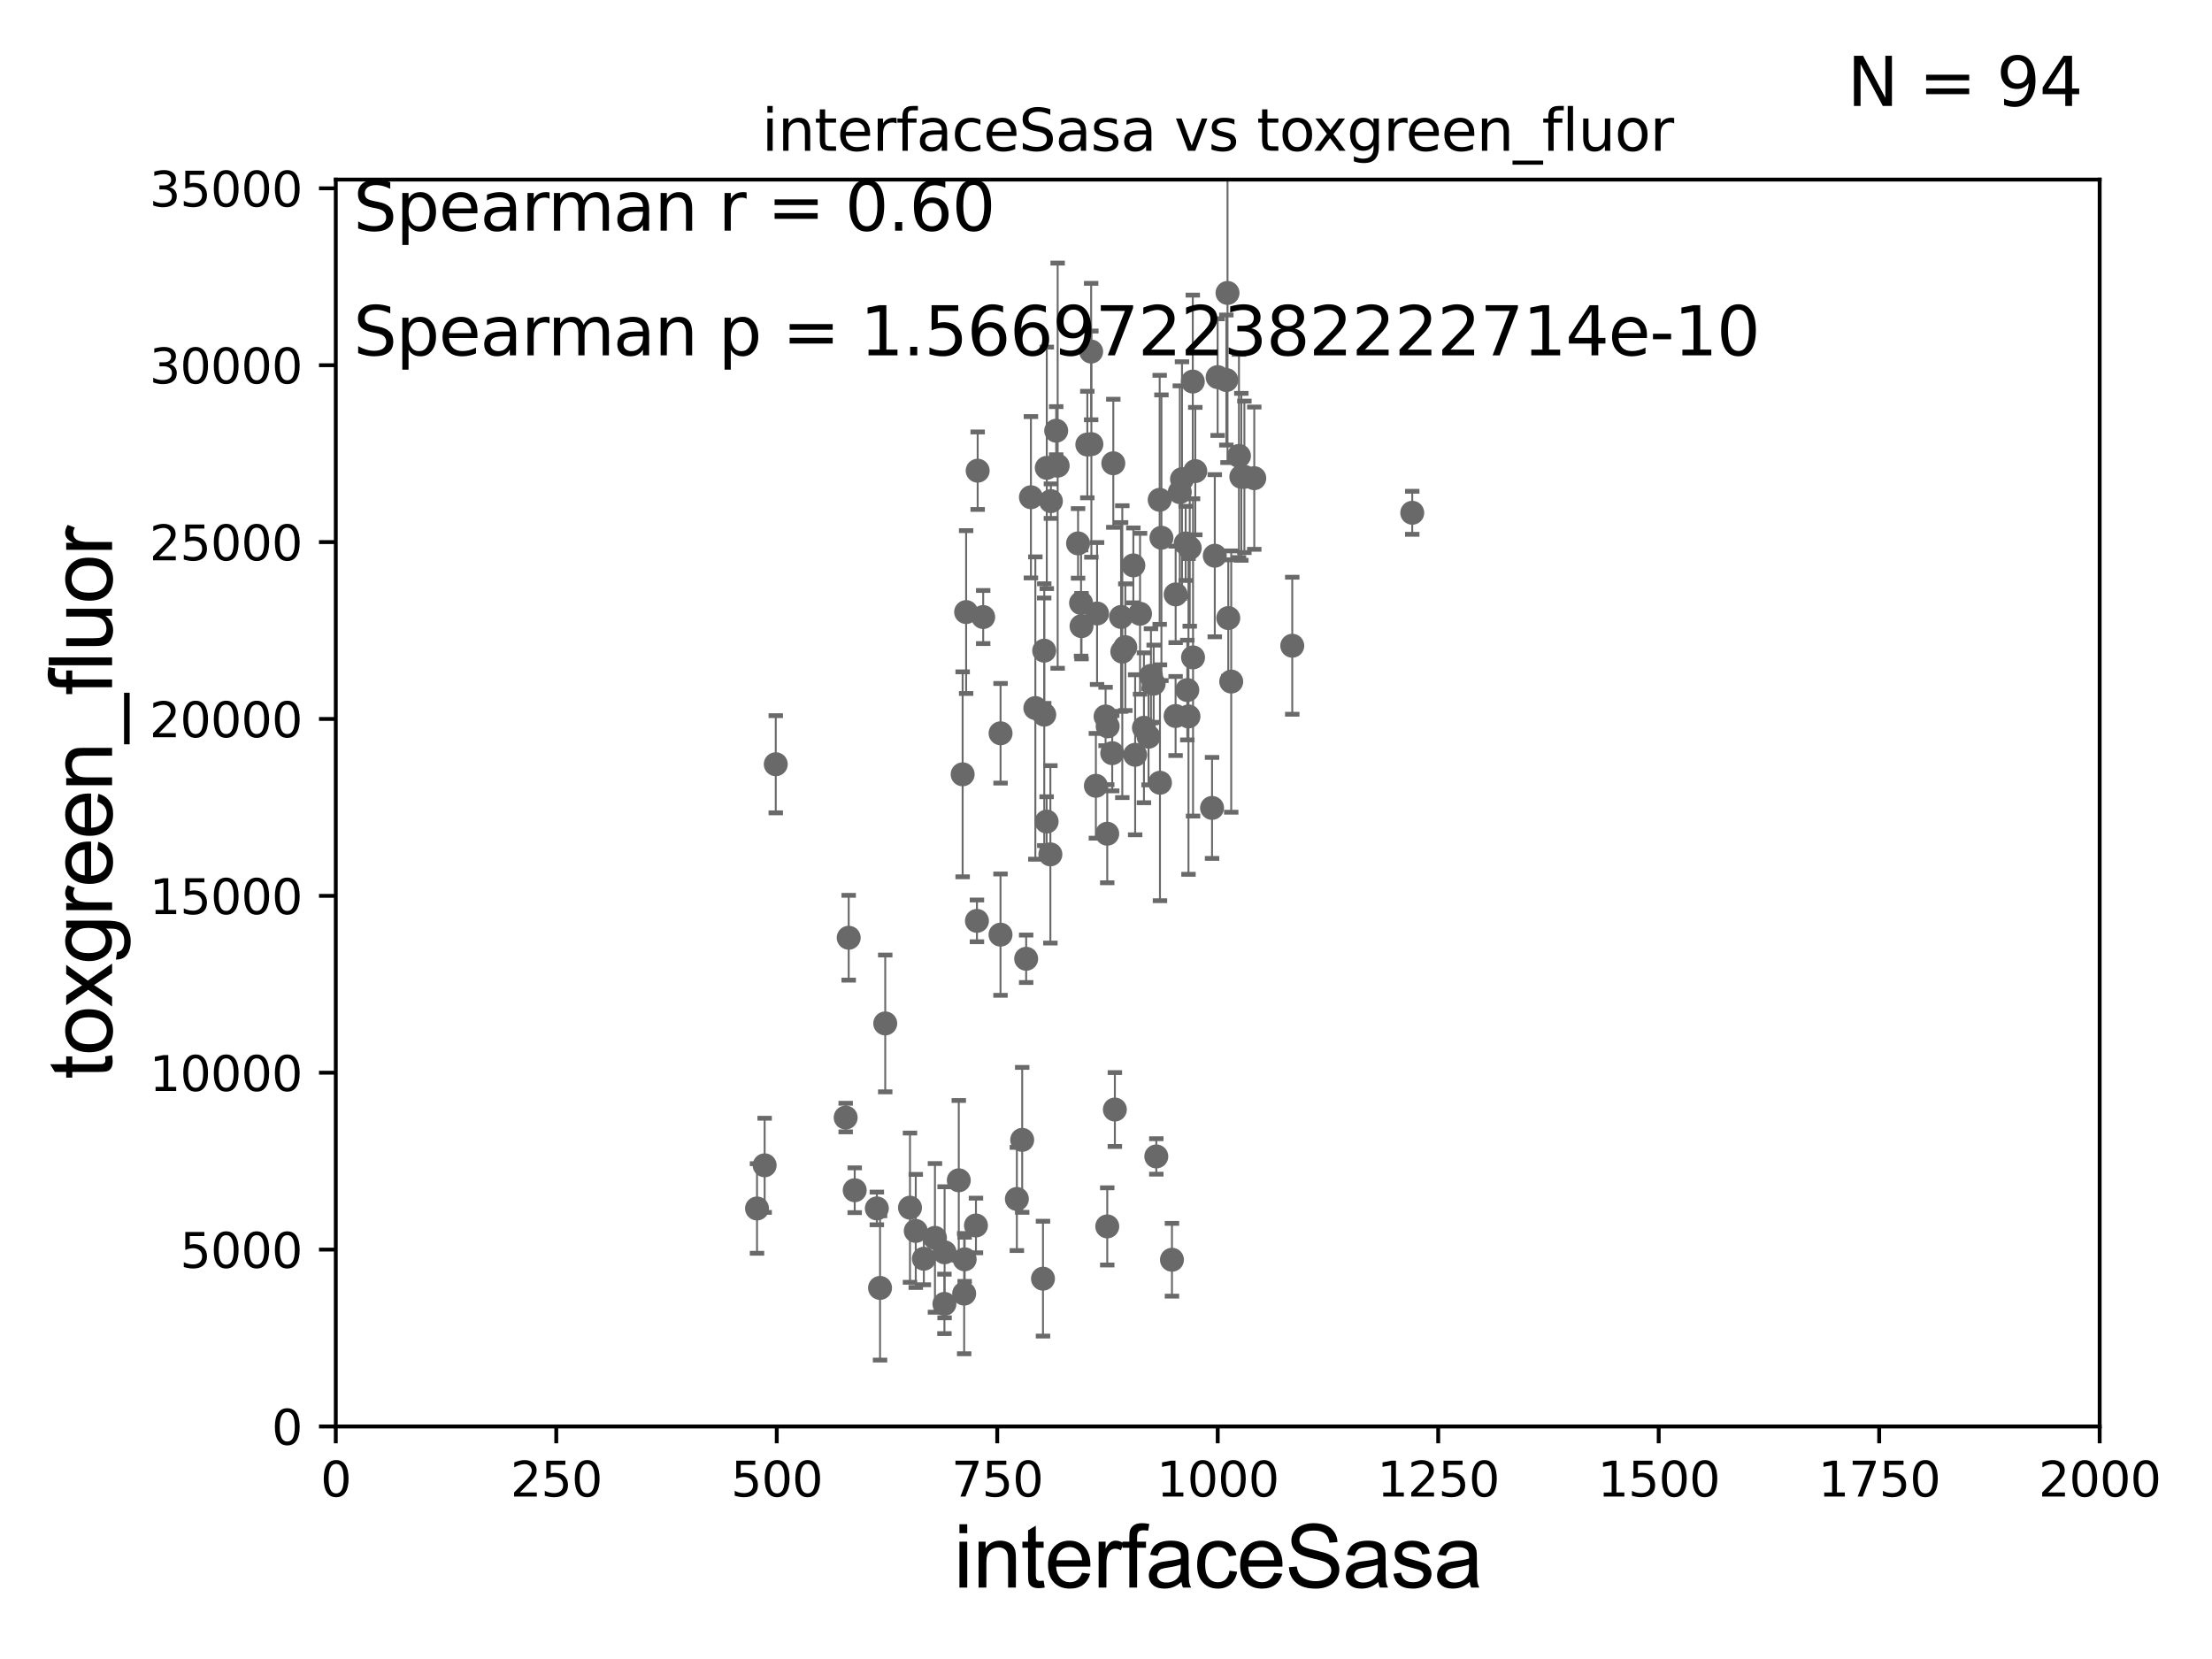 <?xml version="1.0" encoding="utf-8" standalone="no"?>
<!DOCTYPE svg PUBLIC "-//W3C//DTD SVG 1.1//EN"
  "http://www.w3.org/Graphics/SVG/1.1/DTD/svg11.dtd">
<svg xmlns:xlink="http://www.w3.org/1999/xlink" width="460.8pt" height="345.6pt" viewBox="0 0 460.8 345.6" xmlns="http://www.w3.org/2000/svg" version="1.1">
 <defs>
  <style type="text/css">*{stroke-linejoin: round; stroke-linecap: butt}</style>
 </defs>
 <g id="figure_1">
  <g id="patch_1">
   <path d="M 0 345.6 
L 460.8 345.6 
L 460.8 0 
L 0 0 
z
" style="fill: #ffffff"/>
  </g>
  <g id="axes_1">
   <g id="patch_2">
    <path d="M 69.95 297.16 
L 437.4 297.16 
L 437.4 37.411 
L 69.95 37.411 
z
" style="fill: #ffffff"/>
   </g>
   <g id="PathCollection_1">
    <defs>
     <path id="m3f20b9154b" d="M 0 1.118 
C 0.297 1.118 0.581 1 0.791 0.791 
C 1 0.581 1.118 0.297 1.118 0 
C 1.118 -0.297 1 -0.581 0.791 -0.791 
C 0.581 -1 0.297 -1.118 0 -1.118 
C -0.297 -1.118 -0.581 -1 -0.791 -0.791 
C -1 -0.581 -1.118 -0.297 -1.118 0 
C -1.118 0.297 -1 0.581 -0.791 0.791 
C -0.581 1 -0.297 1.118 0 1.118 
z
" style="stroke: #696969"/>
    </defs>
    <g clip-path="url(#p1f65666a94)">
     <use xlink:href="#m3f20b9154b" x="246.998" y="113.199" style="fill: #696969; stroke: #696969"/>
     <use xlink:href="#m3f20b9154b" x="244.14" y="262.429" style="fill: #696969; stroke: #696969"/>
     <use xlink:href="#m3f20b9154b" x="240.879" y="240.906" style="fill: #696969; stroke: #696969"/>
     <use xlink:href="#m3f20b9154b" x="184.411" y="213.2" style="fill: #696969; stroke: #696969"/>
     <use xlink:href="#m3f20b9154b" x="230.66" y="255.483" style="fill: #696969; stroke: #696969"/>
     <use xlink:href="#m3f20b9154b" x="232.247" y="231.135" style="fill: #696969; stroke: #696969"/>
     <use xlink:href="#m3f20b9154b" x="230.656" y="173.68" style="fill: #696969; stroke: #696969"/>
     <use xlink:href="#m3f20b9154b" x="233.537" y="128.528" style="fill: #696969; stroke: #696969"/>
     <use xlink:href="#m3f20b9154b" x="203.667" y="98.055" style="fill: #696969; stroke: #696969"/>
     <use xlink:href="#m3f20b9154b" x="239.265" y="153.471" style="fill: #696969; stroke: #696969"/>
     <use xlink:href="#m3f20b9154b" x="200.538" y="161.305" style="fill: #696969; stroke: #696969"/>
     <use xlink:href="#m3f20b9154b" x="231.696" y="156.897" style="fill: #696969; stroke: #696969"/>
     <use xlink:href="#m3f20b9154b" x="247.583" y="149.245" style="fill: #696969; stroke: #696969"/>
     <use xlink:href="#m3f20b9154b" x="212.941" y="237.453" style="fill: #696969; stroke: #696969"/>
     <use xlink:href="#m3f20b9154b" x="218.032" y="171.144" style="fill: #696969; stroke: #696969"/>
     <use xlink:href="#m3f20b9154b" x="215.684" y="147.5" style="fill: #696969; stroke: #696969"/>
     <use xlink:href="#m3f20b9154b" x="218.813" y="177.98" style="fill: #696969; stroke: #696969"/>
     <use xlink:href="#m3f20b9154b" x="218.922" y="104.399" style="fill: #696969; stroke: #696969"/>
     <use xlink:href="#m3f20b9154b" x="220.331" y="97.008" style="fill: #696969; stroke: #696969"/>
     <use xlink:href="#m3f20b9154b" x="226.511" y="92.606" style="fill: #696969; stroke: #696969"/>
     <use xlink:href="#m3f20b9154b" x="157.701" y="251.749" style="fill: #696969; stroke: #696969"/>
     <use xlink:href="#m3f20b9154b" x="238.303" y="151.608" style="fill: #696969; stroke: #696969"/>
     <use xlink:href="#m3f20b9154b" x="176.801" y="195.348" style="fill: #696969; stroke: #696969"/>
     <use xlink:href="#m3f20b9154b" x="217.274" y="266.37" style="fill: #696969; stroke: #696969"/>
     <use xlink:href="#m3f20b9154b" x="194.769" y="257.871" style="fill: #696969; stroke: #696969"/>
     <use xlink:href="#m3f20b9154b" x="190.769" y="256.425" style="fill: #696969; stroke: #696969"/>
     <use xlink:href="#m3f20b9154b" x="178.052" y="247.946" style="fill: #696969; stroke: #696969"/>
     <use xlink:href="#m3f20b9154b" x="196.775" y="260.876" style="fill: #696969; stroke: #696969"/>
     <use xlink:href="#m3f20b9154b" x="176.169" y="232.809" style="fill: #696969; stroke: #696969"/>
     <use xlink:href="#m3f20b9154b" x="161.605" y="159.204" style="fill: #696969; stroke: #696969"/>
     <use xlink:href="#m3f20b9154b" x="199.733" y="245.88" style="fill: #696969; stroke: #696969"/>
     <use xlink:href="#m3f20b9154b" x="189.568" y="251.58" style="fill: #696969; stroke: #696969"/>
     <use xlink:href="#m3f20b9154b" x="196.742" y="271.623" style="fill: #696969; stroke: #696969"/>
     <use xlink:href="#m3f20b9154b" x="217.523" y="135.545" style="fill: #696969; stroke: #696969"/>
     <use xlink:href="#m3f20b9154b" x="211.832" y="249.767" style="fill: #696969; stroke: #696969"/>
     <use xlink:href="#m3f20b9154b" x="192.456" y="262.218" style="fill: #696969; stroke: #696969"/>
     <use xlink:href="#m3f20b9154b" x="203.514" y="191.835" style="fill: #696969; stroke: #696969"/>
     <use xlink:href="#m3f20b9154b" x="200.959" y="262.34" style="fill: #696969; stroke: #696969"/>
     <use xlink:href="#m3f20b9154b" x="200.852" y="269.485" style="fill: #696969; stroke: #696969"/>
     <use xlink:href="#m3f20b9154b" x="225.301" y="130.437" style="fill: #696969; stroke: #696969"/>
     <use xlink:href="#m3f20b9154b" x="182.662" y="251.735" style="fill: #696969; stroke: #696969"/>
     <use xlink:href="#m3f20b9154b" x="201.262" y="127.504" style="fill: #696969; stroke: #696969"/>
     <use xlink:href="#m3f20b9154b" x="203.309" y="255.289" style="fill: #696969; stroke: #696969"/>
     <use xlink:href="#m3f20b9154b" x="214.76" y="103.583" style="fill: #696969; stroke: #696969"/>
     <use xlink:href="#m3f20b9154b" x="239.765" y="140.78" style="fill: #696969; stroke: #696969"/>
     <use xlink:href="#m3f20b9154b" x="234.424" y="134.821" style="fill: #696969; stroke: #696969"/>
     <use xlink:href="#m3f20b9154b" x="204.817" y="128.542" style="fill: #696969; stroke: #696969"/>
     <use xlink:href="#m3f20b9154b" x="247.34" y="143.749" style="fill: #696969; stroke: #696969"/>
     <use xlink:href="#m3f20b9154b" x="241.948" y="112.022" style="fill: #696969; stroke: #696969"/>
     <use xlink:href="#m3f20b9154b" x="237.491" y="127.858" style="fill: #696969; stroke: #696969"/>
     <use xlink:href="#m3f20b9154b" x="241.584" y="104.123" style="fill: #696969; stroke: #696969"/>
     <use xlink:href="#m3f20b9154b" x="259.227" y="99.335" style="fill: #696969; stroke: #696969"/>
     <use xlink:href="#m3f20b9154b" x="247.844" y="114.153" style="fill: #696969; stroke: #696969"/>
     <use xlink:href="#m3f20b9154b" x="248.481" y="79.485" style="fill: #696969; stroke: #696969"/>
     <use xlink:href="#m3f20b9154b" x="258.593" y="99.328" style="fill: #696969; stroke: #696969"/>
     <use xlink:href="#m3f20b9154b" x="256.486" y="141.982" style="fill: #696969; stroke: #696969"/>
     <use xlink:href="#m3f20b9154b" x="253.061" y="115.767" style="fill: #696969; stroke: #696969"/>
     <use xlink:href="#m3f20b9154b" x="233.796" y="135.749" style="fill: #696969; stroke: #696969"/>
     <use xlink:href="#m3f20b9154b" x="244.898" y="149.157" style="fill: #696969; stroke: #696969"/>
     <use xlink:href="#m3f20b9154b" x="227.307" y="73.236" style="fill: #696969; stroke: #696969"/>
     <use xlink:href="#m3f20b9154b" x="261.287" y="99.614" style="fill: #696969; stroke: #696969"/>
     <use xlink:href="#m3f20b9154b" x="255.47" y="79.167" style="fill: #696969; stroke: #696969"/>
     <use xlink:href="#m3f20b9154b" x="255.872" y="128.754" style="fill: #696969; stroke: #696969"/>
     <use xlink:href="#m3f20b9154b" x="224.58" y="113.2" style="fill: #696969; stroke: #696969"/>
     <use xlink:href="#m3f20b9154b" x="258.099" y="94.978" style="fill: #696969; stroke: #696969"/>
     <use xlink:href="#m3f20b9154b" x="269.2" y="134.52" style="fill: #696969; stroke: #696969"/>
     <use xlink:href="#m3f20b9154b" x="246.232" y="99.816" style="fill: #696969; stroke: #696969"/>
     <use xlink:href="#m3f20b9154b" x="248.533" y="136.951" style="fill: #696969; stroke: #696969"/>
     <use xlink:href="#m3f20b9154b" x="236.475" y="157.235" style="fill: #696969; stroke: #696969"/>
     <use xlink:href="#m3f20b9154b" x="183.329" y="268.298" style="fill: #696969; stroke: #696969"/>
     <use xlink:href="#m3f20b9154b" x="244.911" y="123.829" style="fill: #696969; stroke: #696969"/>
     <use xlink:href="#m3f20b9154b" x="252.494" y="168.304" style="fill: #696969; stroke: #696969"/>
     <use xlink:href="#m3f20b9154b" x="240.329" y="142.429" style="fill: #696969; stroke: #696969"/>
     <use xlink:href="#m3f20b9154b" x="220.024" y="89.723" style="fill: #696969; stroke: #696969"/>
     <use xlink:href="#m3f20b9154b" x="228.292" y="163.697" style="fill: #696969; stroke: #696969"/>
     <use xlink:href="#m3f20b9154b" x="230.746" y="151.31" style="fill: #696969; stroke: #696969"/>
     <use xlink:href="#m3f20b9154b" x="231.922" y="96.508" style="fill: #696969; stroke: #696969"/>
     <use xlink:href="#m3f20b9154b" x="225.205" y="125.617" style="fill: #696969; stroke: #696969"/>
     <use xlink:href="#m3f20b9154b" x="245.777" y="102.518" style="fill: #696969; stroke: #696969"/>
     <use xlink:href="#m3f20b9154b" x="227.355" y="92.52" style="fill: #696969; stroke: #696969"/>
     <use xlink:href="#m3f20b9154b" x="213.768" y="199.731" style="fill: #696969; stroke: #696969"/>
     <use xlink:href="#m3f20b9154b" x="255.716" y="61.025" style="fill: #696969; stroke: #696969"/>
     <use xlink:href="#m3f20b9154b" x="208.436" y="152.757" style="fill: #696969; stroke: #696969"/>
     <use xlink:href="#m3f20b9154b" x="253.655" y="78.559" style="fill: #696969; stroke: #696969"/>
     <use xlink:href="#m3f20b9154b" x="228.541" y="127.804" style="fill: #696969; stroke: #696969"/>
     <use xlink:href="#m3f20b9154b" x="294.197" y="106.821" style="fill: #696969; stroke: #696969"/>
     <use xlink:href="#m3f20b9154b" x="236.098" y="117.781" style="fill: #696969; stroke: #696969"/>
     <use xlink:href="#m3f20b9154b" x="241.643" y="163.062" style="fill: #696969; stroke: #696969"/>
     <use xlink:href="#m3f20b9154b" x="218.064" y="97.461" style="fill: #696969; stroke: #696969"/>
     <use xlink:href="#m3f20b9154b" x="208.424" y="194.704" style="fill: #696969; stroke: #696969"/>
     <use xlink:href="#m3f20b9154b" x="230.314" y="149.256" style="fill: #696969; stroke: #696969"/>
     <use xlink:href="#m3f20b9154b" x="249.001" y="98.139" style="fill: #696969; stroke: #696969"/>
     <use xlink:href="#m3f20b9154b" x="217.538" y="148.879" style="fill: #696969; stroke: #696969"/>
     <use xlink:href="#m3f20b9154b" x="159.29" y="242.756" style="fill: #696969; stroke: #696969"/>
    </g>
   </g>
   <g id="matplotlib.axis_1">
    <g id="xtick_1">
     <g id="line2d_1">
      <defs>
       <path id="md0a8f67392" d="M 0 0 
L 0 3.5 
" style="stroke: #000000; stroke-width: 0.8"/>
      </defs>
      <g>
       <use xlink:href="#md0a8f67392" x="69.95" y="297.16" style="stroke: #000000; stroke-width: 0.8"/>
      </g>
     </g>
     <g id="text_1">
      <!-- 0 -->
      <g transform="translate(66.769 311.758)scale(0.1 -0.1)">
       <defs>
        <path id="DejaVuSans-30" d="M 2034 4250 
Q 1547 4250 1301 3770 
Q 1056 3291 1056 2328 
Q 1056 1369 1301 889 
Q 1547 409 2034 409 
Q 2525 409 2770 889 
Q 3016 1369 3016 2328 
Q 3016 3291 2770 3770 
Q 2525 4250 2034 4250 
z
M 2034 4750 
Q 2819 4750 3233 4129 
Q 3647 3509 3647 2328 
Q 3647 1150 3233 529 
Q 2819 -91 2034 -91 
Q 1250 -91 836 529 
Q 422 1150 422 2328 
Q 422 3509 836 4129 
Q 1250 4750 2034 4750 
z
" transform="scale(0.016)"/>
       </defs>
       <use xlink:href="#DejaVuSans-30"/>
      </g>
     </g>
    </g>
    <g id="xtick_2">
     <g id="line2d_2">
      <g>
       <use xlink:href="#md0a8f67392" x="115.881" y="297.16" style="stroke: #000000; stroke-width: 0.8"/>
      </g>
     </g>
     <g id="text_2">
      <!-- 250 -->
      <g transform="translate(106.338 311.758)scale(0.1 -0.1)">
       <defs>
        <path id="DejaVuSans-32" d="M 1228 531 
L 3431 531 
L 3431 0 
L 469 0 
L 469 531 
Q 828 903 1448 1529 
Q 2069 2156 2228 2338 
Q 2531 2678 2651 2914 
Q 2772 3150 2772 3378 
Q 2772 3750 2511 3984 
Q 2250 4219 1831 4219 
Q 1534 4219 1204 4116 
Q 875 4013 500 3803 
L 500 4441 
Q 881 4594 1212 4672 
Q 1544 4750 1819 4750 
Q 2544 4750 2975 4387 
Q 3406 4025 3406 3419 
Q 3406 3131 3298 2873 
Q 3191 2616 2906 2266 
Q 2828 2175 2409 1742 
Q 1991 1309 1228 531 
z
" transform="scale(0.016)"/>
        <path id="DejaVuSans-35" d="M 691 4666 
L 3169 4666 
L 3169 4134 
L 1269 4134 
L 1269 2991 
Q 1406 3038 1543 3061 
Q 1681 3084 1819 3084 
Q 2600 3084 3056 2656 
Q 3513 2228 3513 1497 
Q 3513 744 3044 326 
Q 2575 -91 1722 -91 
Q 1428 -91 1123 -41 
Q 819 9 494 109 
L 494 744 
Q 775 591 1075 516 
Q 1375 441 1709 441 
Q 2250 441 2565 725 
Q 2881 1009 2881 1497 
Q 2881 1984 2565 2268 
Q 2250 2553 1709 2553 
Q 1456 2553 1204 2497 
Q 953 2441 691 2322 
L 691 4666 
z
" transform="scale(0.016)"/>
       </defs>
       <use xlink:href="#DejaVuSans-32"/>
       <use xlink:href="#DejaVuSans-35" x="63.623"/>
       <use xlink:href="#DejaVuSans-30" x="127.246"/>
      </g>
     </g>
    </g>
    <g id="xtick_3">
     <g id="line2d_3">
      <g>
       <use xlink:href="#md0a8f67392" x="161.812" y="297.16" style="stroke: #000000; stroke-width: 0.8"/>
      </g>
     </g>
     <g id="text_3">
      <!-- 500 -->
      <g transform="translate(152.269 311.758)scale(0.1 -0.1)">
       <use xlink:href="#DejaVuSans-35"/>
       <use xlink:href="#DejaVuSans-30" x="63.623"/>
       <use xlink:href="#DejaVuSans-30" x="127.246"/>
      </g>
     </g>
    </g>
    <g id="xtick_4">
     <g id="line2d_4">
      <g>
       <use xlink:href="#md0a8f67392" x="207.744" y="297.16" style="stroke: #000000; stroke-width: 0.8"/>
      </g>
     </g>
     <g id="text_4">
      <!-- 750 -->
      <g transform="translate(198.2 311.758)scale(0.1 -0.1)">
       <defs>
        <path id="DejaVuSans-37" d="M 525 4666 
L 3525 4666 
L 3525 4397 
L 1831 0 
L 1172 0 
L 2766 4134 
L 525 4134 
L 525 4666 
z
" transform="scale(0.016)"/>
       </defs>
       <use xlink:href="#DejaVuSans-37"/>
       <use xlink:href="#DejaVuSans-35" x="63.623"/>
       <use xlink:href="#DejaVuSans-30" x="127.246"/>
      </g>
     </g>
    </g>
    <g id="xtick_5">
     <g id="line2d_5">
      <g>
       <use xlink:href="#md0a8f67392" x="253.675" y="297.16" style="stroke: #000000; stroke-width: 0.8"/>
      </g>
     </g>
     <g id="text_5">
      <!-- 1000 -->
      <g transform="translate(240.95 311.758)scale(0.1 -0.1)">
       <defs>
        <path id="DejaVuSans-31" d="M 794 531 
L 1825 531 
L 1825 4091 
L 703 3866 
L 703 4441 
L 1819 4666 
L 2450 4666 
L 2450 531 
L 3481 531 
L 3481 0 
L 794 0 
L 794 531 
z
" transform="scale(0.016)"/>
       </defs>
       <use xlink:href="#DejaVuSans-31"/>
       <use xlink:href="#DejaVuSans-30" x="63.623"/>
       <use xlink:href="#DejaVuSans-30" x="127.246"/>
       <use xlink:href="#DejaVuSans-30" x="190.869"/>
      </g>
     </g>
    </g>
    <g id="xtick_6">
     <g id="line2d_6">
      <g>
       <use xlink:href="#md0a8f67392" x="299.606" y="297.16" style="stroke: #000000; stroke-width: 0.8"/>
      </g>
     </g>
     <g id="text_6">
      <!-- 1250 -->
      <g transform="translate(286.881 311.758)scale(0.1 -0.1)">
       <use xlink:href="#DejaVuSans-31"/>
       <use xlink:href="#DejaVuSans-32" x="63.623"/>
       <use xlink:href="#DejaVuSans-35" x="127.246"/>
       <use xlink:href="#DejaVuSans-30" x="190.869"/>
      </g>
     </g>
    </g>
    <g id="xtick_7">
     <g id="line2d_7">
      <g>
       <use xlink:href="#md0a8f67392" x="345.538" y="297.16" style="stroke: #000000; stroke-width: 0.8"/>
      </g>
     </g>
     <g id="text_7">
      <!-- 1500 -->
      <g transform="translate(332.812 311.758)scale(0.1 -0.1)">
       <use xlink:href="#DejaVuSans-31"/>
       <use xlink:href="#DejaVuSans-35" x="63.623"/>
       <use xlink:href="#DejaVuSans-30" x="127.246"/>
       <use xlink:href="#DejaVuSans-30" x="190.869"/>
      </g>
     </g>
    </g>
    <g id="xtick_8">
     <g id="line2d_8">
      <g>
       <use xlink:href="#md0a8f67392" x="391.469" y="297.16" style="stroke: #000000; stroke-width: 0.8"/>
      </g>
     </g>
     <g id="text_8">
      <!-- 1750 -->
      <g transform="translate(378.744 311.758)scale(0.1 -0.1)">
       <use xlink:href="#DejaVuSans-31"/>
       <use xlink:href="#DejaVuSans-37" x="63.623"/>
       <use xlink:href="#DejaVuSans-35" x="127.246"/>
       <use xlink:href="#DejaVuSans-30" x="190.869"/>
      </g>
     </g>
    </g>
    <g id="xtick_9">
     <g id="line2d_9">
      <g>
       <use xlink:href="#md0a8f67392" x="437.4" y="297.16" style="stroke: #000000; stroke-width: 0.8"/>
      </g>
     </g>
     <g id="text_9">
      <!-- 2000 -->
      <g transform="translate(424.675 311.758)scale(0.1 -0.1)">
       <use xlink:href="#DejaVuSans-32"/>
       <use xlink:href="#DejaVuSans-30" x="63.623"/>
       <use xlink:href="#DejaVuSans-30" x="127.246"/>
       <use xlink:href="#DejaVuSans-30" x="190.869"/>
      </g>
     </g>
    </g>
    <g id="text_10">
     <!-- interfaceSasa -->
     <g transform="translate(198.646 330.722)scale(0.18 -0.18)">
      <defs>
       <path id="ArialMT-69" d="M 425 3934 
L 425 4581 
L 988 4581 
L 988 3934 
L 425 3934 
z
M 425 0 
L 425 3319 
L 988 3319 
L 988 0 
L 425 0 
z
" transform="scale(0.016)"/>
       <path id="ArialMT-6e" d="M 422 0 
L 422 3319 
L 928 3319 
L 928 2847 
Q 1294 3394 1984 3394 
Q 2284 3394 2536 3286 
Q 2788 3178 2913 3003 
Q 3038 2828 3088 2588 
Q 3119 2431 3119 2041 
L 3119 0 
L 2556 0 
L 2556 2019 
Q 2556 2363 2490 2533 
Q 2425 2703 2258 2804 
Q 2091 2906 1866 2906 
Q 1506 2906 1245 2678 
Q 984 2450 984 1813 
L 984 0 
L 422 0 
z
" transform="scale(0.016)"/>
       <path id="ArialMT-74" d="M 1650 503 
L 1731 6 
Q 1494 -44 1306 -44 
Q 1000 -44 831 53 
Q 663 150 594 308 
Q 525 466 525 972 
L 525 2881 
L 113 2881 
L 113 3319 
L 525 3319 
L 525 4141 
L 1084 4478 
L 1084 3319 
L 1650 3319 
L 1650 2881 
L 1084 2881 
L 1084 941 
Q 1084 700 1114 631 
Q 1144 563 1211 522 
Q 1278 481 1403 481 
Q 1497 481 1650 503 
z
" transform="scale(0.016)"/>
       <path id="ArialMT-65" d="M 2694 1069 
L 3275 997 
Q 3138 488 2766 206 
Q 2394 -75 1816 -75 
Q 1088 -75 661 373 
Q 234 822 234 1631 
Q 234 2469 665 2931 
Q 1097 3394 1784 3394 
Q 2450 3394 2872 2941 
Q 3294 2488 3294 1666 
Q 3294 1616 3291 1516 
L 816 1516 
Q 847 969 1125 678 
Q 1403 388 1819 388 
Q 2128 388 2347 550 
Q 2566 713 2694 1069 
z
M 847 1978 
L 2700 1978 
Q 2663 2397 2488 2606 
Q 2219 2931 1791 2931 
Q 1403 2931 1139 2672 
Q 875 2413 847 1978 
z
" transform="scale(0.016)"/>
       <path id="ArialMT-72" d="M 416 0 
L 416 3319 
L 922 3319 
L 922 2816 
Q 1116 3169 1280 3281 
Q 1444 3394 1641 3394 
Q 1925 3394 2219 3213 
L 2025 2691 
Q 1819 2813 1613 2813 
Q 1428 2813 1281 2702 
Q 1134 2591 1072 2394 
Q 978 2094 978 1738 
L 978 0 
L 416 0 
z
" transform="scale(0.016)"/>
       <path id="ArialMT-66" d="M 556 0 
L 556 2881 
L 59 2881 
L 59 3319 
L 556 3319 
L 556 3672 
Q 556 4006 616 4169 
Q 697 4388 901 4523 
Q 1106 4659 1475 4659 
Q 1713 4659 2000 4603 
L 1916 4113 
Q 1741 4144 1584 4144 
Q 1328 4144 1222 4034 
Q 1116 3925 1116 3625 
L 1116 3319 
L 1763 3319 
L 1763 2881 
L 1116 2881 
L 1116 0 
L 556 0 
z
" transform="scale(0.016)"/>
       <path id="ArialMT-61" d="M 2588 409 
Q 2275 144 1986 34 
Q 1697 -75 1366 -75 
Q 819 -75 525 192 
Q 231 459 231 875 
Q 231 1119 342 1320 
Q 453 1522 633 1644 
Q 813 1766 1038 1828 
Q 1203 1872 1538 1913 
Q 2219 1994 2541 2106 
Q 2544 2222 2544 2253 
Q 2544 2597 2384 2738 
Q 2169 2928 1744 2928 
Q 1347 2928 1158 2789 
Q 969 2650 878 2297 
L 328 2372 
Q 403 2725 575 2942 
Q 747 3159 1072 3276 
Q 1397 3394 1825 3394 
Q 2250 3394 2515 3294 
Q 2781 3194 2906 3042 
Q 3031 2891 3081 2659 
Q 3109 2516 3109 2141 
L 3109 1391 
Q 3109 606 3145 398 
Q 3181 191 3288 0 
L 2700 0 
Q 2613 175 2588 409 
z
M 2541 1666 
Q 2234 1541 1622 1453 
Q 1275 1403 1131 1340 
Q 988 1278 909 1158 
Q 831 1038 831 891 
Q 831 666 1001 516 
Q 1172 366 1500 366 
Q 1825 366 2078 508 
Q 2331 650 2450 897 
Q 2541 1088 2541 1459 
L 2541 1666 
z
" transform="scale(0.016)"/>
       <path id="ArialMT-63" d="M 2588 1216 
L 3141 1144 
Q 3050 572 2676 248 
Q 2303 -75 1759 -75 
Q 1078 -75 664 370 
Q 250 816 250 1647 
Q 250 2184 428 2587 
Q 606 2991 970 3192 
Q 1334 3394 1763 3394 
Q 2303 3394 2647 3120 
Q 2991 2847 3088 2344 
L 2541 2259 
Q 2463 2594 2264 2762 
Q 2066 2931 1784 2931 
Q 1359 2931 1093 2626 
Q 828 2322 828 1663 
Q 828 994 1084 691 
Q 1341 388 1753 388 
Q 2084 388 2306 591 
Q 2528 794 2588 1216 
z
" transform="scale(0.016)"/>
       <path id="ArialMT-53" d="M 288 1472 
L 859 1522 
Q 900 1178 1048 958 
Q 1197 738 1509 602 
Q 1822 466 2213 466 
Q 2559 466 2825 569 
Q 3091 672 3220 851 
Q 3350 1031 3350 1244 
Q 3350 1459 3225 1620 
Q 3100 1781 2813 1891 
Q 2628 1963 1997 2114 
Q 1366 2266 1113 2400 
Q 784 2572 623 2826 
Q 463 3081 463 3397 
Q 463 3744 659 4045 
Q 856 4347 1234 4503 
Q 1613 4659 2075 4659 
Q 2584 4659 2973 4495 
Q 3363 4331 3572 4012 
Q 3781 3694 3797 3291 
L 3216 3247 
Q 3169 3681 2898 3903 
Q 2628 4125 2100 4125 
Q 1550 4125 1298 3923 
Q 1047 3722 1047 3438 
Q 1047 3191 1225 3031 
Q 1400 2872 2139 2705 
Q 2878 2538 3153 2413 
Q 3553 2228 3743 1945 
Q 3934 1663 3934 1294 
Q 3934 928 3725 604 
Q 3516 281 3123 101 
Q 2731 -78 2241 -78 
Q 1619 -78 1198 103 
Q 778 284 539 648 
Q 300 1013 288 1472 
z
" transform="scale(0.016)"/>
       <path id="ArialMT-73" d="M 197 991 
L 753 1078 
Q 800 744 1014 566 
Q 1228 388 1613 388 
Q 2000 388 2187 545 
Q 2375 703 2375 916 
Q 2375 1106 2209 1216 
Q 2094 1291 1634 1406 
Q 1016 1563 777 1677 
Q 538 1791 414 1992 
Q 291 2194 291 2438 
Q 291 2659 392 2848 
Q 494 3038 669 3163 
Q 800 3259 1026 3326 
Q 1253 3394 1513 3394 
Q 1903 3394 2198 3281 
Q 2494 3169 2634 2976 
Q 2775 2784 2828 2463 
L 2278 2388 
Q 2241 2644 2061 2787 
Q 1881 2931 1553 2931 
Q 1166 2931 1000 2803 
Q 834 2675 834 2503 
Q 834 2394 903 2306 
Q 972 2216 1119 2156 
Q 1203 2125 1616 2013 
Q 2213 1853 2448 1751 
Q 2684 1650 2818 1456 
Q 2953 1263 2953 975 
Q 2953 694 2789 445 
Q 2625 197 2315 61 
Q 2006 -75 1616 -75 
Q 969 -75 630 194 
Q 291 463 197 991 
z
" transform="scale(0.016)"/>
      </defs>
      <use xlink:href="#ArialMT-69"/>
      <use xlink:href="#ArialMT-6e" x="22.217"/>
      <use xlink:href="#ArialMT-74" x="77.832"/>
      <use xlink:href="#ArialMT-65" x="105.615"/>
      <use xlink:href="#ArialMT-72" x="161.23"/>
      <use xlink:href="#ArialMT-66" x="194.531"/>
      <use xlink:href="#ArialMT-61" x="222.314"/>
      <use xlink:href="#ArialMT-63" x="277.93"/>
      <use xlink:href="#ArialMT-65" x="327.93"/>
      <use xlink:href="#ArialMT-53" x="383.545"/>
      <use xlink:href="#ArialMT-61" x="450.244"/>
      <use xlink:href="#ArialMT-73" x="505.859"/>
      <use xlink:href="#ArialMT-61" x="555.859"/>
     </g>
    </g>
   </g>
   <g id="matplotlib.axis_2">
    <g id="ytick_1">
     <g id="line2d_10">
      <defs>
       <path id="m1f48debaed" d="M 0 0 
L -3.5 0 
" style="stroke: #000000; stroke-width: 0.8"/>
      </defs>
      <g>
       <use xlink:href="#m1f48debaed" x="69.95" y="297.16" style="stroke: #000000; stroke-width: 0.8"/>
      </g>
     </g>
     <g id="text_11">
      <!-- 0 -->
      <g transform="translate(56.587 300.959)scale(0.1 -0.1)">
       <use xlink:href="#DejaVuSans-30"/>
      </g>
     </g>
    </g>
    <g id="ytick_2">
     <g id="line2d_11">
      <g>
       <use xlink:href="#m1f48debaed" x="69.95" y="260.313" style="stroke: #000000; stroke-width: 0.8"/>
      </g>
     </g>
     <g id="text_12">
      <!-- 5000 -->
      <g transform="translate(37.5 264.112)scale(0.1 -0.1)">
       <use xlink:href="#DejaVuSans-35"/>
       <use xlink:href="#DejaVuSans-30" x="63.623"/>
       <use xlink:href="#DejaVuSans-30" x="127.246"/>
       <use xlink:href="#DejaVuSans-30" x="190.869"/>
      </g>
     </g>
    </g>
    <g id="ytick_3">
     <g id="line2d_12">
      <g>
       <use xlink:href="#m1f48debaed" x="69.95" y="223.467" style="stroke: #000000; stroke-width: 0.8"/>
      </g>
     </g>
     <g id="text_13">
      <!-- 10000 -->
      <g transform="translate(31.137 227.266)scale(0.1 -0.1)">
       <use xlink:href="#DejaVuSans-31"/>
       <use xlink:href="#DejaVuSans-30" x="63.623"/>
       <use xlink:href="#DejaVuSans-30" x="127.246"/>
       <use xlink:href="#DejaVuSans-30" x="190.869"/>
       <use xlink:href="#DejaVuSans-30" x="254.492"/>
      </g>
     </g>
    </g>
    <g id="ytick_4">
     <g id="line2d_13">
      <g>
       <use xlink:href="#m1f48debaed" x="69.95" y="186.62" style="stroke: #000000; stroke-width: 0.8"/>
      </g>
     </g>
     <g id="text_14">
      <!-- 15000 -->
      <g transform="translate(31.137 190.419)scale(0.1 -0.1)">
       <use xlink:href="#DejaVuSans-31"/>
       <use xlink:href="#DejaVuSans-35" x="63.623"/>
       <use xlink:href="#DejaVuSans-30" x="127.246"/>
       <use xlink:href="#DejaVuSans-30" x="190.869"/>
       <use xlink:href="#DejaVuSans-30" x="254.492"/>
      </g>
     </g>
    </g>
    <g id="ytick_5">
     <g id="line2d_14">
      <g>
       <use xlink:href="#m1f48debaed" x="69.95" y="149.773" style="stroke: #000000; stroke-width: 0.8"/>
      </g>
     </g>
     <g id="text_15">
      <!-- 20000 -->
      <g transform="translate(31.137 153.572)scale(0.1 -0.1)">
       <use xlink:href="#DejaVuSans-32"/>
       <use xlink:href="#DejaVuSans-30" x="63.623"/>
       <use xlink:href="#DejaVuSans-30" x="127.246"/>
       <use xlink:href="#DejaVuSans-30" x="190.869"/>
       <use xlink:href="#DejaVuSans-30" x="254.492"/>
      </g>
     </g>
    </g>
    <g id="ytick_6">
     <g id="line2d_15">
      <g>
       <use xlink:href="#m1f48debaed" x="69.95" y="112.926" style="stroke: #000000; stroke-width: 0.8"/>
      </g>
     </g>
     <g id="text_16">
      <!-- 25000 -->
      <g transform="translate(31.137 116.726)scale(0.1 -0.1)">
       <use xlink:href="#DejaVuSans-32"/>
       <use xlink:href="#DejaVuSans-35" x="63.623"/>
       <use xlink:href="#DejaVuSans-30" x="127.246"/>
       <use xlink:href="#DejaVuSans-30" x="190.869"/>
       <use xlink:href="#DejaVuSans-30" x="254.492"/>
      </g>
     </g>
    </g>
    <g id="ytick_7">
     <g id="line2d_16">
      <g>
       <use xlink:href="#m1f48debaed" x="69.95" y="76.08" style="stroke: #000000; stroke-width: 0.8"/>
      </g>
     </g>
     <g id="text_17">
      <!-- 30000 -->
      <g transform="translate(31.137 79.879)scale(0.1 -0.1)">
       <defs>
        <path id="DejaVuSans-33" d="M 2597 2516 
Q 3050 2419 3304 2112 
Q 3559 1806 3559 1356 
Q 3559 666 3084 287 
Q 2609 -91 1734 -91 
Q 1441 -91 1130 -33 
Q 819 25 488 141 
L 488 750 
Q 750 597 1062 519 
Q 1375 441 1716 441 
Q 2309 441 2620 675 
Q 2931 909 2931 1356 
Q 2931 1769 2642 2001 
Q 2353 2234 1838 2234 
L 1294 2234 
L 1294 2753 
L 1863 2753 
Q 2328 2753 2575 2939 
Q 2822 3125 2822 3475 
Q 2822 3834 2567 4026 
Q 2313 4219 1838 4219 
Q 1578 4219 1281 4162 
Q 984 4106 628 3988 
L 628 4550 
Q 988 4650 1302 4700 
Q 1616 4750 1894 4750 
Q 2613 4750 3031 4423 
Q 3450 4097 3450 3541 
Q 3450 3153 3228 2886 
Q 3006 2619 2597 2516 
z
" transform="scale(0.016)"/>
       </defs>
       <use xlink:href="#DejaVuSans-33"/>
       <use xlink:href="#DejaVuSans-30" x="63.623"/>
       <use xlink:href="#DejaVuSans-30" x="127.246"/>
       <use xlink:href="#DejaVuSans-30" x="190.869"/>
       <use xlink:href="#DejaVuSans-30" x="254.492"/>
      </g>
     </g>
    </g>
    <g id="ytick_8">
     <g id="line2d_17">
      <g>
       <use xlink:href="#m1f48debaed" x="69.95" y="39.233" style="stroke: #000000; stroke-width: 0.8"/>
      </g>
     </g>
     <g id="text_18">
      <!-- 35000 -->
      <g transform="translate(31.137 43.032)scale(0.1 -0.1)">
       <use xlink:href="#DejaVuSans-33"/>
       <use xlink:href="#DejaVuSans-35" x="63.623"/>
       <use xlink:href="#DejaVuSans-30" x="127.246"/>
       <use xlink:href="#DejaVuSans-30" x="190.869"/>
       <use xlink:href="#DejaVuSans-30" x="254.492"/>
      </g>
     </g>
    </g>
    <g id="text_19">
     <!-- toxgreen_fluor -->
     <g transform="translate(23.349 224.818)rotate(-90)scale(0.18 -0.18)">
      <defs>
       <path id="ArialMT-6f" d="M 213 1659 
Q 213 2581 725 3025 
Q 1153 3394 1769 3394 
Q 2453 3394 2887 2945 
Q 3322 2497 3322 1706 
Q 3322 1066 3130 698 
Q 2938 331 2570 128 
Q 2203 -75 1769 -75 
Q 1072 -75 642 372 
Q 213 819 213 1659 
z
M 791 1659 
Q 791 1022 1069 705 
Q 1347 388 1769 388 
Q 2188 388 2466 706 
Q 2744 1025 2744 1678 
Q 2744 2294 2464 2611 
Q 2184 2928 1769 2928 
Q 1347 2928 1069 2612 
Q 791 2297 791 1659 
z
" transform="scale(0.016)"/>
       <path id="ArialMT-78" d="M 47 0 
L 1259 1725 
L 138 3319 
L 841 3319 
L 1350 2541 
Q 1494 2319 1581 2169 
Q 1719 2375 1834 2534 
L 2394 3319 
L 3066 3319 
L 1919 1756 
L 3153 0 
L 2463 0 
L 1781 1031 
L 1600 1309 
L 728 0 
L 47 0 
z
" transform="scale(0.016)"/>
       <path id="ArialMT-67" d="M 319 -275 
L 866 -356 
Q 900 -609 1056 -725 
Q 1266 -881 1628 -881 
Q 2019 -881 2231 -725 
Q 2444 -569 2519 -288 
Q 2563 -116 2559 434 
Q 2191 0 1641 0 
Q 956 0 581 494 
Q 206 988 206 1678 
Q 206 2153 378 2554 
Q 550 2956 876 3175 
Q 1203 3394 1644 3394 
Q 2231 3394 2613 2919 
L 2613 3319 
L 3131 3319 
L 3131 450 
Q 3131 -325 2973 -648 
Q 2816 -972 2473 -1159 
Q 2131 -1347 1631 -1347 
Q 1038 -1347 672 -1080 
Q 306 -813 319 -275 
z
M 784 1719 
Q 784 1066 1043 766 
Q 1303 466 1694 466 
Q 2081 466 2343 764 
Q 2606 1063 2606 1700 
Q 2606 2309 2336 2618 
Q 2066 2928 1684 2928 
Q 1309 2928 1046 2623 
Q 784 2319 784 1719 
z
" transform="scale(0.016)"/>
       <path id="ArialMT-5f" d="M -97 -1272 
L -97 -866 
L 3631 -866 
L 3631 -1272 
L -97 -1272 
z
" transform="scale(0.016)"/>
       <path id="ArialMT-6c" d="M 409 0 
L 409 4581 
L 972 4581 
L 972 0 
L 409 0 
z
" transform="scale(0.016)"/>
       <path id="ArialMT-75" d="M 2597 0 
L 2597 488 
Q 2209 -75 1544 -75 
Q 1250 -75 995 37 
Q 741 150 617 320 
Q 494 491 444 738 
Q 409 903 409 1263 
L 409 3319 
L 972 3319 
L 972 1478 
Q 972 1038 1006 884 
Q 1059 663 1231 536 
Q 1403 409 1656 409 
Q 1909 409 2131 539 
Q 2353 669 2445 892 
Q 2538 1116 2538 1541 
L 2538 3319 
L 3100 3319 
L 3100 0 
L 2597 0 
z
" transform="scale(0.016)"/>
      </defs>
      <use xlink:href="#ArialMT-74"/>
      <use xlink:href="#ArialMT-6f" x="27.783"/>
      <use xlink:href="#ArialMT-78" x="83.398"/>
      <use xlink:href="#ArialMT-67" x="133.398"/>
      <use xlink:href="#ArialMT-72" x="189.014"/>
      <use xlink:href="#ArialMT-65" x="222.314"/>
      <use xlink:href="#ArialMT-65" x="277.93"/>
      <use xlink:href="#ArialMT-6e" x="333.545"/>
      <use xlink:href="#ArialMT-5f" x="389.16"/>
      <use xlink:href="#ArialMT-66" x="444.775"/>
      <use xlink:href="#ArialMT-6c" x="472.559"/>
      <use xlink:href="#ArialMT-75" x="494.775"/>
      <use xlink:href="#ArialMT-6f" x="550.391"/>
      <use xlink:href="#ArialMT-72" x="606.006"/>
     </g>
    </g>
   </g>
   <g id="LineCollection_1">
    <path d="M 246.998 120.924 
L 246.998 105.473 
" clip-path="url(#p1f65666a94)" style="fill: none; stroke: #696969; stroke-width: 0.4"/>
    <path d="M 244.14 270.011 
L 244.14 254.847 
" clip-path="url(#p1f65666a94)" style="fill: none; stroke: #696969; stroke-width: 0.4"/>
    <path d="M 240.879 244.596 
L 240.879 237.215 
" clip-path="url(#p1f65666a94)" style="fill: none; stroke: #696969; stroke-width: 0.4"/>
    <path d="M 184.411 227.45 
L 184.411 198.95 
" clip-path="url(#p1f65666a94)" style="fill: none; stroke: #696969; stroke-width: 0.4"/>
    <path d="M 230.66 263.524 
L 230.66 247.443 
" clip-path="url(#p1f65666a94)" style="fill: none; stroke: #696969; stroke-width: 0.4"/>
    <path d="M 232.247 238.83 
L 232.247 223.44 
" clip-path="url(#p1f65666a94)" style="fill: none; stroke: #696969; stroke-width: 0.4"/>
    <path d="M 230.656 183.899 
L 230.656 163.462 
" clip-path="url(#p1f65666a94)" style="fill: none; stroke: #696969; stroke-width: 0.4"/>
    <path d="M 233.537 148.187 
L 233.537 108.869 
" clip-path="url(#p1f65666a94)" style="fill: none; stroke: #696969; stroke-width: 0.4"/>
    <path d="M 203.667 106.125 
L 203.667 89.985 
" clip-path="url(#p1f65666a94)" style="fill: none; stroke: #696969; stroke-width: 0.4"/>
    <path d="M 239.265 163.505 
L 239.265 143.438 
" clip-path="url(#p1f65666a94)" style="fill: none; stroke: #696969; stroke-width: 0.4"/>
    <path d="M 200.538 182.658 
L 200.538 139.952 
" clip-path="url(#p1f65666a94)" style="fill: none; stroke: #696969; stroke-width: 0.4"/>
    <path d="M 231.696 164.75 
L 231.696 149.044 
" clip-path="url(#p1f65666a94)" style="fill: none; stroke: #696969; stroke-width: 0.4"/>
    <path d="M 247.583 182.133 
L 247.583 116.358 
" clip-path="url(#p1f65666a94)" style="fill: none; stroke: #696969; stroke-width: 0.4"/>
    <path d="M 212.941 252.553 
L 212.941 222.354 
" clip-path="url(#p1f65666a94)" style="fill: none; stroke: #696969; stroke-width: 0.4"/>
    <path d="M 218.032 176.306 
L 218.032 165.982 
" clip-path="url(#p1f65666a94)" style="fill: none; stroke: #696969; stroke-width: 0.4"/>
    <path d="M 215.684 178.987 
L 215.684 116.012 
" clip-path="url(#p1f65666a94)" style="fill: none; stroke: #696969; stroke-width: 0.4"/>
    <path d="M 218.813 196.457 
L 218.813 159.503 
" clip-path="url(#p1f65666a94)" style="fill: none; stroke: #696969; stroke-width: 0.4"/>
    <path d="M 218.922 107.993 
L 218.922 100.805 
" clip-path="url(#p1f65666a94)" style="fill: none; stroke: #696969; stroke-width: 0.4"/>
    <path d="M 220.331 139.214 
L 220.331 54.803 
" clip-path="url(#p1f65666a94)" style="fill: none; stroke: #696969; stroke-width: 0.4"/>
    <path d="M 226.511 103.699 
L 226.511 81.513 
" clip-path="url(#p1f65666a94)" style="fill: none; stroke: #696969; stroke-width: 0.4"/>
    <path d="M 157.701 261.079 
L 157.701 242.419 
" clip-path="url(#p1f65666a94)" style="fill: none; stroke: #696969; stroke-width: 0.4"/>
    <path d="M 238.303 167.218 
L 238.303 135.999 
" clip-path="url(#p1f65666a94)" style="fill: none; stroke: #696969; stroke-width: 0.4"/>
    <path d="M 176.801 204.179 
L 176.801 186.517 
" clip-path="url(#p1f65666a94)" style="fill: none; stroke: #696969; stroke-width: 0.4"/>
    <path d="M 217.274 278.332 
L 217.274 254.408 
" clip-path="url(#p1f65666a94)" style="fill: none; stroke: #696969; stroke-width: 0.4"/>
    <path d="M 194.769 273.36 
L 194.769 242.383 
" clip-path="url(#p1f65666a94)" style="fill: none; stroke: #696969; stroke-width: 0.4"/>
    <path d="M 190.769 268.199 
L 190.769 244.651 
" clip-path="url(#p1f65666a94)" style="fill: none; stroke: #696969; stroke-width: 0.4"/>
    <path d="M 178.052 252.608 
L 178.052 243.283 
" clip-path="url(#p1f65666a94)" style="fill: none; stroke: #696969; stroke-width: 0.4"/>
    <path d="M 196.775 274.53 
L 196.775 247.222 
" clip-path="url(#p1f65666a94)" style="fill: none; stroke: #696969; stroke-width: 0.4"/>
    <path d="M 176.169 235.79 
L 176.169 229.828 
" clip-path="url(#p1f65666a94)" style="fill: none; stroke: #696969; stroke-width: 0.4"/>
    <path d="M 161.605 169.327 
L 161.605 149.081 
" clip-path="url(#p1f65666a94)" style="fill: none; stroke: #696969; stroke-width: 0.4"/>
    <path d="M 199.733 262.514 
L 199.733 229.247 
" clip-path="url(#p1f65666a94)" style="fill: none; stroke: #696969; stroke-width: 0.4"/>
    <path d="M 189.568 267.125 
L 189.568 236.035 
" clip-path="url(#p1f65666a94)" style="fill: none; stroke: #696969; stroke-width: 0.4"/>
    <path d="M 196.742 277.811 
L 196.742 265.434 
" clip-path="url(#p1f65666a94)" style="fill: none; stroke: #696969; stroke-width: 0.4"/>
    <path d="M 217.523 146.524 
L 217.523 124.566 
" clip-path="url(#p1f65666a94)" style="fill: none; stroke: #696969; stroke-width: 0.4"/>
    <path d="M 211.832 260.511 
L 211.832 239.022 
" clip-path="url(#p1f65666a94)" style="fill: none; stroke: #696969; stroke-width: 0.4"/>
    <path d="M 192.456 267.638 
L 192.456 256.798 
" clip-path="url(#p1f65666a94)" style="fill: none; stroke: #696969; stroke-width: 0.4"/>
    <path d="M 203.514 196.186 
L 203.514 187.485 
" clip-path="url(#p1f65666a94)" style="fill: none; stroke: #696969; stroke-width: 0.4"/>
    <path d="M 200.959 266.944 
L 200.959 257.736 
" clip-path="url(#p1f65666a94)" style="fill: none; stroke: #696969; stroke-width: 0.4"/>
    <path d="M 200.852 282.011 
L 200.852 256.959 
" clip-path="url(#p1f65666a94)" style="fill: none; stroke: #696969; stroke-width: 0.4"/>
    <path d="M 225.301 137.243 
L 225.301 123.631 
" clip-path="url(#p1f65666a94)" style="fill: none; stroke: #696969; stroke-width: 0.4"/>
    <path d="M 182.662 255.138 
L 182.662 248.331 
" clip-path="url(#p1f65666a94)" style="fill: none; stroke: #696969; stroke-width: 0.4"/>
    <path d="M 201.262 144.466 
L 201.262 110.543 
" clip-path="url(#p1f65666a94)" style="fill: none; stroke: #696969; stroke-width: 0.4"/>
    <path d="M 203.309 260.981 
L 203.309 249.597 
" clip-path="url(#p1f65666a94)" style="fill: none; stroke: #696969; stroke-width: 0.4"/>
    <path d="M 214.76 120.391 
L 214.76 86.776 
" clip-path="url(#p1f65666a94)" style="fill: none; stroke: #696969; stroke-width: 0.4"/>
    <path d="M 239.765 150.586 
L 239.765 130.974 
" clip-path="url(#p1f65666a94)" style="fill: none; stroke: #696969; stroke-width: 0.4"/>
    <path d="M 234.424 148.013 
L 234.424 121.628 
" clip-path="url(#p1f65666a94)" style="fill: none; stroke: #696969; stroke-width: 0.4"/>
    <path d="M 204.817 134.072 
L 204.817 123.012 
" clip-path="url(#p1f65666a94)" style="fill: none; stroke: #696969; stroke-width: 0.4"/>
    <path d="M 247.34 154.131 
L 247.34 133.367 
" clip-path="url(#p1f65666a94)" style="fill: none; stroke: #696969; stroke-width: 0.4"/>
    <path d="M 241.948 141.774 
L 241.948 82.269 
" clip-path="url(#p1f65666a94)" style="fill: none; stroke: #696969; stroke-width: 0.4"/>
    <path d="M 237.491 144.611 
L 237.491 111.105 
" clip-path="url(#p1f65666a94)" style="fill: none; stroke: #696969; stroke-width: 0.4"/>
    <path d="M 241.584 130.062 
L 241.584 78.185 
" clip-path="url(#p1f65666a94)" style="fill: none; stroke: #696969; stroke-width: 0.4"/>
    <path d="M 259.227 115.11 
L 259.227 83.56 
" clip-path="url(#p1f65666a94)" style="fill: none; stroke: #696969; stroke-width: 0.4"/>
    <path d="M 247.844 130.45 
L 247.844 97.856 
" clip-path="url(#p1f65666a94)" style="fill: none; stroke: #696969; stroke-width: 0.4"/>
    <path d="M 248.481 97.492 
L 248.481 61.477 
" clip-path="url(#p1f65666a94)" style="fill: none; stroke: #696969; stroke-width: 0.4"/>
    <path d="M 258.593 116.714 
L 258.593 81.941 
" clip-path="url(#p1f65666a94)" style="fill: none; stroke: #696969; stroke-width: 0.4"/>
    <path d="M 256.486 169.197 
L 256.486 114.767 
" clip-path="url(#p1f65666a94)" style="fill: none; stroke: #696969; stroke-width: 0.4"/>
    <path d="M 253.061 132.652 
L 253.061 98.881 
" clip-path="url(#p1f65666a94)" style="fill: none; stroke: #696969; stroke-width: 0.4"/>
    <path d="M 233.796 166.151 
L 233.796 105.348 
" clip-path="url(#p1f65666a94)" style="fill: none; stroke: #696969; stroke-width: 0.4"/>
    <path d="M 244.898 157.392 
L 244.898 140.923 
" clip-path="url(#p1f65666a94)" style="fill: none; stroke: #696969; stroke-width: 0.4"/>
    <path d="M 227.307 87.444 
L 227.307 59.027 
" clip-path="url(#p1f65666a94)" style="fill: none; stroke: #696969; stroke-width: 0.4"/>
    <path d="M 261.287 114.436 
L 261.287 84.791 
" clip-path="url(#p1f65666a94)" style="fill: none; stroke: #696969; stroke-width: 0.4"/>
    <path d="M 255.47 92.714 
L 255.47 65.62 
" clip-path="url(#p1f65666a94)" style="fill: none; stroke: #696969; stroke-width: 0.4"/>
    <path d="M 255.872 140.897 
L 255.872 116.611 
" clip-path="url(#p1f65666a94)" style="fill: none; stroke: #696969; stroke-width: 0.4"/>
    <path d="M 224.58 120.445 
L 224.58 105.956 
" clip-path="url(#p1f65666a94)" style="fill: none; stroke: #696969; stroke-width: 0.4"/>
    <path d="M 258.099 116.151 
L 258.099 73.806 
" clip-path="url(#p1f65666a94)" style="fill: none; stroke: #696969; stroke-width: 0.4"/>
    <path d="M 269.2 148.791 
L 269.2 120.248 
" clip-path="url(#p1f65666a94)" style="fill: none; stroke: #696969; stroke-width: 0.4"/>
    <path d="M 246.232 124.269 
L 246.232 75.362 
" clip-path="url(#p1f65666a94)" style="fill: none; stroke: #696969; stroke-width: 0.4"/>
    <path d="M 248.533 170 
L 248.533 103.901 
" clip-path="url(#p1f65666a94)" style="fill: none; stroke: #696969; stroke-width: 0.4"/>
    <path d="M 236.475 173.908 
L 236.475 140.562 
" clip-path="url(#p1f65666a94)" style="fill: none; stroke: #696969; stroke-width: 0.4"/>
    <path d="M 183.329 283.333 
L 183.329 253.263 
" clip-path="url(#p1f65666a94)" style="fill: none; stroke: #696969; stroke-width: 0.4"/>
    <path d="M 244.911 133.875 
L 244.911 113.784 
" clip-path="url(#p1f65666a94)" style="fill: none; stroke: #696969; stroke-width: 0.4"/>
    <path d="M 252.494 178.825 
L 252.494 157.783 
" clip-path="url(#p1f65666a94)" style="fill: none; stroke: #696969; stroke-width: 0.4"/>
    <path d="M 240.329 150.469 
L 240.329 134.389 
" clip-path="url(#p1f65666a94)" style="fill: none; stroke: #696969; stroke-width: 0.4"/>
    <path d="M 220.024 94.742 
L 220.024 84.705 
" clip-path="url(#p1f65666a94)" style="fill: none; stroke: #696969; stroke-width: 0.4"/>
    <path d="M 228.292 174.604 
L 228.292 152.79 
" clip-path="url(#p1f65666a94)" style="fill: none; stroke: #696969; stroke-width: 0.4"/>
    <path d="M 230.746 151.813 
L 230.746 150.807 
" clip-path="url(#p1f65666a94)" style="fill: none; stroke: #696969; stroke-width: 0.4"/>
    <path d="M 231.922 109.846 
L 231.922 83.17 
" clip-path="url(#p1f65666a94)" style="fill: none; stroke: #696969; stroke-width: 0.4"/>
    <path d="M 225.205 136.683 
L 225.205 114.551 
" clip-path="url(#p1f65666a94)" style="fill: none; stroke: #696969; stroke-width: 0.4"/>
    <path d="M 245.777 124.654 
L 245.777 80.383 
" clip-path="url(#p1f65666a94)" style="fill: none; stroke: #696969; stroke-width: 0.4"/>
    <path d="M 227.355 116.081 
L 227.355 68.96 
" clip-path="url(#p1f65666a94)" style="fill: none; stroke: #696969; stroke-width: 0.4"/>
    <path d="M 213.768 204.674 
L 213.768 194.788 
" clip-path="url(#p1f65666a94)" style="fill: none; stroke: #696969; stroke-width: 0.4"/>
    <path d="M 255.716 96.355 
L 255.716 25.695 
" clip-path="url(#p1f65666a94)" style="fill: none; stroke: #696969; stroke-width: 0.4"/>
    <path d="M 208.436 163.132 
L 208.436 142.383 
" clip-path="url(#p1f65666a94)" style="fill: none; stroke: #696969; stroke-width: 0.4"/>
    <path d="M 253.655 90.71 
L 253.655 66.407 
" clip-path="url(#p1f65666a94)" style="fill: none; stroke: #696969; stroke-width: 0.4"/>
    <path d="M 228.541 142.585 
L 228.541 113.023 
" clip-path="url(#p1f65666a94)" style="fill: none; stroke: #696969; stroke-width: 0.4"/>
    <path d="M 294.197 111.305 
L 294.197 102.337 
" clip-path="url(#p1f65666a94)" style="fill: none; stroke: #696969; stroke-width: 0.4"/>
    <path d="M 236.098 125.583 
L 236.098 109.98 
" clip-path="url(#p1f65666a94)" style="fill: none; stroke: #696969; stroke-width: 0.4"/>
    <path d="M 241.643 187.628 
L 241.643 138.496 
" clip-path="url(#p1f65666a94)" style="fill: none; stroke: #696969; stroke-width: 0.4"/>
    <path d="M 218.064 122.618 
L 218.064 72.305 
" clip-path="url(#p1f65666a94)" style="fill: none; stroke: #696969; stroke-width: 0.4"/>
    <path d="M 208.424 207.343 
L 208.424 182.066 
" clip-path="url(#p1f65666a94)" style="fill: none; stroke: #696969; stroke-width: 0.4"/>
    <path d="M 230.314 155.339 
L 230.314 143.173 
" clip-path="url(#p1f65666a94)" style="fill: none; stroke: #696969; stroke-width: 0.4"/>
    <path d="M 249.001 111.411 
L 249.001 84.868 
" clip-path="url(#p1f65666a94)" style="fill: none; stroke: #696969; stroke-width: 0.4"/>
    <path d="M 217.538 176.148 
L 217.538 121.61 
" clip-path="url(#p1f65666a94)" style="fill: none; stroke: #696969; stroke-width: 0.4"/>
    <path d="M 159.29 252.563 
L 159.29 232.948 
" clip-path="url(#p1f65666a94)" style="fill: none; stroke: #696969; stroke-width: 0.4"/>
   </g>
   <g id="line2d_18">
    <defs>
     <path id="mf57ad84a1a" d="M 1.5 0 
L -1.5 -0 
" style="stroke: #696969"/>
    </defs>
    <g clip-path="url(#p1f65666a94)">
     <use xlink:href="#mf57ad84a1a" x="246.998" y="120.924" style="fill: #696969; stroke: #696969"/>
     <use xlink:href="#mf57ad84a1a" x="244.14" y="270.011" style="fill: #696969; stroke: #696969"/>
     <use xlink:href="#mf57ad84a1a" x="240.879" y="244.596" style="fill: #696969; stroke: #696969"/>
     <use xlink:href="#mf57ad84a1a" x="184.411" y="227.45" style="fill: #696969; stroke: #696969"/>
     <use xlink:href="#mf57ad84a1a" x="230.66" y="263.524" style="fill: #696969; stroke: #696969"/>
     <use xlink:href="#mf57ad84a1a" x="232.247" y="238.83" style="fill: #696969; stroke: #696969"/>
     <use xlink:href="#mf57ad84a1a" x="230.656" y="183.899" style="fill: #696969; stroke: #696969"/>
     <use xlink:href="#mf57ad84a1a" x="233.537" y="148.187" style="fill: #696969; stroke: #696969"/>
     <use xlink:href="#mf57ad84a1a" x="203.667" y="106.125" style="fill: #696969; stroke: #696969"/>
     <use xlink:href="#mf57ad84a1a" x="239.265" y="163.505" style="fill: #696969; stroke: #696969"/>
     <use xlink:href="#mf57ad84a1a" x="200.538" y="182.658" style="fill: #696969; stroke: #696969"/>
     <use xlink:href="#mf57ad84a1a" x="231.696" y="164.75" style="fill: #696969; stroke: #696969"/>
     <use xlink:href="#mf57ad84a1a" x="247.583" y="182.133" style="fill: #696969; stroke: #696969"/>
     <use xlink:href="#mf57ad84a1a" x="212.941" y="252.553" style="fill: #696969; stroke: #696969"/>
     <use xlink:href="#mf57ad84a1a" x="218.032" y="176.306" style="fill: #696969; stroke: #696969"/>
     <use xlink:href="#mf57ad84a1a" x="215.684" y="178.987" style="fill: #696969; stroke: #696969"/>
     <use xlink:href="#mf57ad84a1a" x="218.813" y="196.457" style="fill: #696969; stroke: #696969"/>
     <use xlink:href="#mf57ad84a1a" x="218.922" y="107.993" style="fill: #696969; stroke: #696969"/>
     <use xlink:href="#mf57ad84a1a" x="220.331" y="139.214" style="fill: #696969; stroke: #696969"/>
     <use xlink:href="#mf57ad84a1a" x="226.511" y="103.699" style="fill: #696969; stroke: #696969"/>
     <use xlink:href="#mf57ad84a1a" x="157.701" y="261.079" style="fill: #696969; stroke: #696969"/>
     <use xlink:href="#mf57ad84a1a" x="238.303" y="167.218" style="fill: #696969; stroke: #696969"/>
     <use xlink:href="#mf57ad84a1a" x="176.801" y="204.179" style="fill: #696969; stroke: #696969"/>
     <use xlink:href="#mf57ad84a1a" x="217.274" y="278.332" style="fill: #696969; stroke: #696969"/>
     <use xlink:href="#mf57ad84a1a" x="194.769" y="273.36" style="fill: #696969; stroke: #696969"/>
     <use xlink:href="#mf57ad84a1a" x="190.769" y="268.199" style="fill: #696969; stroke: #696969"/>
     <use xlink:href="#mf57ad84a1a" x="178.052" y="252.608" style="fill: #696969; stroke: #696969"/>
     <use xlink:href="#mf57ad84a1a" x="196.775" y="274.53" style="fill: #696969; stroke: #696969"/>
     <use xlink:href="#mf57ad84a1a" x="176.169" y="235.79" style="fill: #696969; stroke: #696969"/>
     <use xlink:href="#mf57ad84a1a" x="161.605" y="169.327" style="fill: #696969; stroke: #696969"/>
     <use xlink:href="#mf57ad84a1a" x="199.733" y="262.514" style="fill: #696969; stroke: #696969"/>
     <use xlink:href="#mf57ad84a1a" x="189.568" y="267.125" style="fill: #696969; stroke: #696969"/>
     <use xlink:href="#mf57ad84a1a" x="196.742" y="277.811" style="fill: #696969; stroke: #696969"/>
     <use xlink:href="#mf57ad84a1a" x="217.523" y="146.524" style="fill: #696969; stroke: #696969"/>
     <use xlink:href="#mf57ad84a1a" x="211.832" y="260.511" style="fill: #696969; stroke: #696969"/>
     <use xlink:href="#mf57ad84a1a" x="192.456" y="267.638" style="fill: #696969; stroke: #696969"/>
     <use xlink:href="#mf57ad84a1a" x="203.514" y="196.186" style="fill: #696969; stroke: #696969"/>
     <use xlink:href="#mf57ad84a1a" x="200.959" y="266.944" style="fill: #696969; stroke: #696969"/>
     <use xlink:href="#mf57ad84a1a" x="200.852" y="282.011" style="fill: #696969; stroke: #696969"/>
     <use xlink:href="#mf57ad84a1a" x="225.301" y="137.243" style="fill: #696969; stroke: #696969"/>
     <use xlink:href="#mf57ad84a1a" x="182.662" y="255.138" style="fill: #696969; stroke: #696969"/>
     <use xlink:href="#mf57ad84a1a" x="201.262" y="144.466" style="fill: #696969; stroke: #696969"/>
     <use xlink:href="#mf57ad84a1a" x="203.309" y="260.981" style="fill: #696969; stroke: #696969"/>
     <use xlink:href="#mf57ad84a1a" x="214.76" y="120.391" style="fill: #696969; stroke: #696969"/>
     <use xlink:href="#mf57ad84a1a" x="239.765" y="150.586" style="fill: #696969; stroke: #696969"/>
     <use xlink:href="#mf57ad84a1a" x="234.424" y="148.013" style="fill: #696969; stroke: #696969"/>
     <use xlink:href="#mf57ad84a1a" x="204.817" y="134.072" style="fill: #696969; stroke: #696969"/>
     <use xlink:href="#mf57ad84a1a" x="247.34" y="154.131" style="fill: #696969; stroke: #696969"/>
     <use xlink:href="#mf57ad84a1a" x="241.948" y="141.774" style="fill: #696969; stroke: #696969"/>
     <use xlink:href="#mf57ad84a1a" x="237.491" y="144.611" style="fill: #696969; stroke: #696969"/>
     <use xlink:href="#mf57ad84a1a" x="241.584" y="130.062" style="fill: #696969; stroke: #696969"/>
     <use xlink:href="#mf57ad84a1a" x="259.227" y="115.11" style="fill: #696969; stroke: #696969"/>
     <use xlink:href="#mf57ad84a1a" x="247.844" y="130.45" style="fill: #696969; stroke: #696969"/>
     <use xlink:href="#mf57ad84a1a" x="248.481" y="97.492" style="fill: #696969; stroke: #696969"/>
     <use xlink:href="#mf57ad84a1a" x="258.593" y="116.714" style="fill: #696969; stroke: #696969"/>
     <use xlink:href="#mf57ad84a1a" x="256.486" y="169.197" style="fill: #696969; stroke: #696969"/>
     <use xlink:href="#mf57ad84a1a" x="253.061" y="132.652" style="fill: #696969; stroke: #696969"/>
     <use xlink:href="#mf57ad84a1a" x="233.796" y="166.151" style="fill: #696969; stroke: #696969"/>
     <use xlink:href="#mf57ad84a1a" x="244.898" y="157.392" style="fill: #696969; stroke: #696969"/>
     <use xlink:href="#mf57ad84a1a" x="227.307" y="87.444" style="fill: #696969; stroke: #696969"/>
     <use xlink:href="#mf57ad84a1a" x="261.287" y="114.436" style="fill: #696969; stroke: #696969"/>
     <use xlink:href="#mf57ad84a1a" x="255.47" y="92.714" style="fill: #696969; stroke: #696969"/>
     <use xlink:href="#mf57ad84a1a" x="255.872" y="140.897" style="fill: #696969; stroke: #696969"/>
     <use xlink:href="#mf57ad84a1a" x="224.58" y="120.445" style="fill: #696969; stroke: #696969"/>
     <use xlink:href="#mf57ad84a1a" x="258.099" y="116.151" style="fill: #696969; stroke: #696969"/>
     <use xlink:href="#mf57ad84a1a" x="269.2" y="148.791" style="fill: #696969; stroke: #696969"/>
     <use xlink:href="#mf57ad84a1a" x="246.232" y="124.269" style="fill: #696969; stroke: #696969"/>
     <use xlink:href="#mf57ad84a1a" x="248.533" y="170" style="fill: #696969; stroke: #696969"/>
     <use xlink:href="#mf57ad84a1a" x="236.475" y="173.908" style="fill: #696969; stroke: #696969"/>
     <use xlink:href="#mf57ad84a1a" x="183.329" y="283.333" style="fill: #696969; stroke: #696969"/>
     <use xlink:href="#mf57ad84a1a" x="244.911" y="133.875" style="fill: #696969; stroke: #696969"/>
     <use xlink:href="#mf57ad84a1a" x="252.494" y="178.825" style="fill: #696969; stroke: #696969"/>
     <use xlink:href="#mf57ad84a1a" x="240.329" y="150.469" style="fill: #696969; stroke: #696969"/>
     <use xlink:href="#mf57ad84a1a" x="220.024" y="94.742" style="fill: #696969; stroke: #696969"/>
     <use xlink:href="#mf57ad84a1a" x="228.292" y="174.604" style="fill: #696969; stroke: #696969"/>
     <use xlink:href="#mf57ad84a1a" x="230.746" y="151.813" style="fill: #696969; stroke: #696969"/>
     <use xlink:href="#mf57ad84a1a" x="231.922" y="109.846" style="fill: #696969; stroke: #696969"/>
     <use xlink:href="#mf57ad84a1a" x="225.205" y="136.683" style="fill: #696969; stroke: #696969"/>
     <use xlink:href="#mf57ad84a1a" x="245.777" y="124.654" style="fill: #696969; stroke: #696969"/>
     <use xlink:href="#mf57ad84a1a" x="227.355" y="116.081" style="fill: #696969; stroke: #696969"/>
     <use xlink:href="#mf57ad84a1a" x="213.768" y="204.674" style="fill: #696969; stroke: #696969"/>
     <use xlink:href="#mf57ad84a1a" x="255.716" y="96.355" style="fill: #696969; stroke: #696969"/>
     <use xlink:href="#mf57ad84a1a" x="208.436" y="163.132" style="fill: #696969; stroke: #696969"/>
     <use xlink:href="#mf57ad84a1a" x="253.655" y="90.71" style="fill: #696969; stroke: #696969"/>
     <use xlink:href="#mf57ad84a1a" x="228.541" y="142.585" style="fill: #696969; stroke: #696969"/>
     <use xlink:href="#mf57ad84a1a" x="294.197" y="111.305" style="fill: #696969; stroke: #696969"/>
     <use xlink:href="#mf57ad84a1a" x="236.098" y="125.583" style="fill: #696969; stroke: #696969"/>
     <use xlink:href="#mf57ad84a1a" x="241.643" y="187.628" style="fill: #696969; stroke: #696969"/>
     <use xlink:href="#mf57ad84a1a" x="218.064" y="122.618" style="fill: #696969; stroke: #696969"/>
     <use xlink:href="#mf57ad84a1a" x="208.424" y="207.343" style="fill: #696969; stroke: #696969"/>
     <use xlink:href="#mf57ad84a1a" x="230.314" y="155.339" style="fill: #696969; stroke: #696969"/>
     <use xlink:href="#mf57ad84a1a" x="249.001" y="111.411" style="fill: #696969; stroke: #696969"/>
     <use xlink:href="#mf57ad84a1a" x="217.538" y="176.148" style="fill: #696969; stroke: #696969"/>
     <use xlink:href="#mf57ad84a1a" x="159.29" y="252.563" style="fill: #696969; stroke: #696969"/>
    </g>
   </g>
   <g id="line2d_19">
    <g clip-path="url(#p1f65666a94)">
     <use xlink:href="#mf57ad84a1a" x="246.998" y="105.473" style="fill: #696969; stroke: #696969"/>
     <use xlink:href="#mf57ad84a1a" x="244.14" y="254.847" style="fill: #696969; stroke: #696969"/>
     <use xlink:href="#mf57ad84a1a" x="240.879" y="237.215" style="fill: #696969; stroke: #696969"/>
     <use xlink:href="#mf57ad84a1a" x="184.411" y="198.95" style="fill: #696969; stroke: #696969"/>
     <use xlink:href="#mf57ad84a1a" x="230.66" y="247.443" style="fill: #696969; stroke: #696969"/>
     <use xlink:href="#mf57ad84a1a" x="232.247" y="223.44" style="fill: #696969; stroke: #696969"/>
     <use xlink:href="#mf57ad84a1a" x="230.656" y="163.462" style="fill: #696969; stroke: #696969"/>
     <use xlink:href="#mf57ad84a1a" x="233.537" y="108.869" style="fill: #696969; stroke: #696969"/>
     <use xlink:href="#mf57ad84a1a" x="203.667" y="89.985" style="fill: #696969; stroke: #696969"/>
     <use xlink:href="#mf57ad84a1a" x="239.265" y="143.438" style="fill: #696969; stroke: #696969"/>
     <use xlink:href="#mf57ad84a1a" x="200.538" y="139.952" style="fill: #696969; stroke: #696969"/>
     <use xlink:href="#mf57ad84a1a" x="231.696" y="149.044" style="fill: #696969; stroke: #696969"/>
     <use xlink:href="#mf57ad84a1a" x="247.583" y="116.358" style="fill: #696969; stroke: #696969"/>
     <use xlink:href="#mf57ad84a1a" x="212.941" y="222.354" style="fill: #696969; stroke: #696969"/>
     <use xlink:href="#mf57ad84a1a" x="218.032" y="165.982" style="fill: #696969; stroke: #696969"/>
     <use xlink:href="#mf57ad84a1a" x="215.684" y="116.012" style="fill: #696969; stroke: #696969"/>
     <use xlink:href="#mf57ad84a1a" x="218.813" y="159.503" style="fill: #696969; stroke: #696969"/>
     <use xlink:href="#mf57ad84a1a" x="218.922" y="100.805" style="fill: #696969; stroke: #696969"/>
     <use xlink:href="#mf57ad84a1a" x="220.331" y="54.803" style="fill: #696969; stroke: #696969"/>
     <use xlink:href="#mf57ad84a1a" x="226.511" y="81.513" style="fill: #696969; stroke: #696969"/>
     <use xlink:href="#mf57ad84a1a" x="157.701" y="242.419" style="fill: #696969; stroke: #696969"/>
     <use xlink:href="#mf57ad84a1a" x="238.303" y="135.999" style="fill: #696969; stroke: #696969"/>
     <use xlink:href="#mf57ad84a1a" x="176.801" y="186.517" style="fill: #696969; stroke: #696969"/>
     <use xlink:href="#mf57ad84a1a" x="217.274" y="254.408" style="fill: #696969; stroke: #696969"/>
     <use xlink:href="#mf57ad84a1a" x="194.769" y="242.383" style="fill: #696969; stroke: #696969"/>
     <use xlink:href="#mf57ad84a1a" x="190.769" y="244.651" style="fill: #696969; stroke: #696969"/>
     <use xlink:href="#mf57ad84a1a" x="178.052" y="243.283" style="fill: #696969; stroke: #696969"/>
     <use xlink:href="#mf57ad84a1a" x="196.775" y="247.222" style="fill: #696969; stroke: #696969"/>
     <use xlink:href="#mf57ad84a1a" x="176.169" y="229.828" style="fill: #696969; stroke: #696969"/>
     <use xlink:href="#mf57ad84a1a" x="161.605" y="149.081" style="fill: #696969; stroke: #696969"/>
     <use xlink:href="#mf57ad84a1a" x="199.733" y="229.247" style="fill: #696969; stroke: #696969"/>
     <use xlink:href="#mf57ad84a1a" x="189.568" y="236.035" style="fill: #696969; stroke: #696969"/>
     <use xlink:href="#mf57ad84a1a" x="196.742" y="265.434" style="fill: #696969; stroke: #696969"/>
     <use xlink:href="#mf57ad84a1a" x="217.523" y="124.566" style="fill: #696969; stroke: #696969"/>
     <use xlink:href="#mf57ad84a1a" x="211.832" y="239.022" style="fill: #696969; stroke: #696969"/>
     <use xlink:href="#mf57ad84a1a" x="192.456" y="256.798" style="fill: #696969; stroke: #696969"/>
     <use xlink:href="#mf57ad84a1a" x="203.514" y="187.485" style="fill: #696969; stroke: #696969"/>
     <use xlink:href="#mf57ad84a1a" x="200.959" y="257.736" style="fill: #696969; stroke: #696969"/>
     <use xlink:href="#mf57ad84a1a" x="200.852" y="256.959" style="fill: #696969; stroke: #696969"/>
     <use xlink:href="#mf57ad84a1a" x="225.301" y="123.631" style="fill: #696969; stroke: #696969"/>
     <use xlink:href="#mf57ad84a1a" x="182.662" y="248.331" style="fill: #696969; stroke: #696969"/>
     <use xlink:href="#mf57ad84a1a" x="201.262" y="110.543" style="fill: #696969; stroke: #696969"/>
     <use xlink:href="#mf57ad84a1a" x="203.309" y="249.597" style="fill: #696969; stroke: #696969"/>
     <use xlink:href="#mf57ad84a1a" x="214.76" y="86.776" style="fill: #696969; stroke: #696969"/>
     <use xlink:href="#mf57ad84a1a" x="239.765" y="130.974" style="fill: #696969; stroke: #696969"/>
     <use xlink:href="#mf57ad84a1a" x="234.424" y="121.628" style="fill: #696969; stroke: #696969"/>
     <use xlink:href="#mf57ad84a1a" x="204.817" y="123.012" style="fill: #696969; stroke: #696969"/>
     <use xlink:href="#mf57ad84a1a" x="247.34" y="133.367" style="fill: #696969; stroke: #696969"/>
     <use xlink:href="#mf57ad84a1a" x="241.948" y="82.269" style="fill: #696969; stroke: #696969"/>
     <use xlink:href="#mf57ad84a1a" x="237.491" y="111.105" style="fill: #696969; stroke: #696969"/>
     <use xlink:href="#mf57ad84a1a" x="241.584" y="78.185" style="fill: #696969; stroke: #696969"/>
     <use xlink:href="#mf57ad84a1a" x="259.227" y="83.56" style="fill: #696969; stroke: #696969"/>
     <use xlink:href="#mf57ad84a1a" x="247.844" y="97.856" style="fill: #696969; stroke: #696969"/>
     <use xlink:href="#mf57ad84a1a" x="248.481" y="61.477" style="fill: #696969; stroke: #696969"/>
     <use xlink:href="#mf57ad84a1a" x="258.593" y="81.941" style="fill: #696969; stroke: #696969"/>
     <use xlink:href="#mf57ad84a1a" x="256.486" y="114.767" style="fill: #696969; stroke: #696969"/>
     <use xlink:href="#mf57ad84a1a" x="253.061" y="98.881" style="fill: #696969; stroke: #696969"/>
     <use xlink:href="#mf57ad84a1a" x="233.796" y="105.348" style="fill: #696969; stroke: #696969"/>
     <use xlink:href="#mf57ad84a1a" x="244.898" y="140.923" style="fill: #696969; stroke: #696969"/>
     <use xlink:href="#mf57ad84a1a" x="227.307" y="59.027" style="fill: #696969; stroke: #696969"/>
     <use xlink:href="#mf57ad84a1a" x="261.287" y="84.791" style="fill: #696969; stroke: #696969"/>
     <use xlink:href="#mf57ad84a1a" x="255.47" y="65.62" style="fill: #696969; stroke: #696969"/>
     <use xlink:href="#mf57ad84a1a" x="255.872" y="116.611" style="fill: #696969; stroke: #696969"/>
     <use xlink:href="#mf57ad84a1a" x="224.58" y="105.956" style="fill: #696969; stroke: #696969"/>
     <use xlink:href="#mf57ad84a1a" x="258.099" y="73.806" style="fill: #696969; stroke: #696969"/>
     <use xlink:href="#mf57ad84a1a" x="269.2" y="120.248" style="fill: #696969; stroke: #696969"/>
     <use xlink:href="#mf57ad84a1a" x="246.232" y="75.362" style="fill: #696969; stroke: #696969"/>
     <use xlink:href="#mf57ad84a1a" x="248.533" y="103.901" style="fill: #696969; stroke: #696969"/>
     <use xlink:href="#mf57ad84a1a" x="236.475" y="140.562" style="fill: #696969; stroke: #696969"/>
     <use xlink:href="#mf57ad84a1a" x="183.329" y="253.263" style="fill: #696969; stroke: #696969"/>
     <use xlink:href="#mf57ad84a1a" x="244.911" y="113.784" style="fill: #696969; stroke: #696969"/>
     <use xlink:href="#mf57ad84a1a" x="252.494" y="157.783" style="fill: #696969; stroke: #696969"/>
     <use xlink:href="#mf57ad84a1a" x="240.329" y="134.389" style="fill: #696969; stroke: #696969"/>
     <use xlink:href="#mf57ad84a1a" x="220.024" y="84.705" style="fill: #696969; stroke: #696969"/>
     <use xlink:href="#mf57ad84a1a" x="228.292" y="152.79" style="fill: #696969; stroke: #696969"/>
     <use xlink:href="#mf57ad84a1a" x="230.746" y="150.807" style="fill: #696969; stroke: #696969"/>
     <use xlink:href="#mf57ad84a1a" x="231.922" y="83.17" style="fill: #696969; stroke: #696969"/>
     <use xlink:href="#mf57ad84a1a" x="225.205" y="114.551" style="fill: #696969; stroke: #696969"/>
     <use xlink:href="#mf57ad84a1a" x="245.777" y="80.383" style="fill: #696969; stroke: #696969"/>
     <use xlink:href="#mf57ad84a1a" x="227.355" y="68.96" style="fill: #696969; stroke: #696969"/>
     <use xlink:href="#mf57ad84a1a" x="213.768" y="194.788" style="fill: #696969; stroke: #696969"/>
     <use xlink:href="#mf57ad84a1a" x="255.716" y="25.695" style="fill: #696969; stroke: #696969"/>
     <use xlink:href="#mf57ad84a1a" x="208.436" y="142.383" style="fill: #696969; stroke: #696969"/>
     <use xlink:href="#mf57ad84a1a" x="253.655" y="66.407" style="fill: #696969; stroke: #696969"/>
     <use xlink:href="#mf57ad84a1a" x="228.541" y="113.023" style="fill: #696969; stroke: #696969"/>
     <use xlink:href="#mf57ad84a1a" x="294.197" y="102.337" style="fill: #696969; stroke: #696969"/>
     <use xlink:href="#mf57ad84a1a" x="236.098" y="109.98" style="fill: #696969; stroke: #696969"/>
     <use xlink:href="#mf57ad84a1a" x="241.643" y="138.496" style="fill: #696969; stroke: #696969"/>
     <use xlink:href="#mf57ad84a1a" x="218.064" y="72.305" style="fill: #696969; stroke: #696969"/>
     <use xlink:href="#mf57ad84a1a" x="208.424" y="182.066" style="fill: #696969; stroke: #696969"/>
     <use xlink:href="#mf57ad84a1a" x="230.314" y="143.173" style="fill: #696969; stroke: #696969"/>
     <use xlink:href="#mf57ad84a1a" x="249.001" y="84.868" style="fill: #696969; stroke: #696969"/>
     <use xlink:href="#mf57ad84a1a" x="217.538" y="121.61" style="fill: #696969; stroke: #696969"/>
     <use xlink:href="#mf57ad84a1a" x="159.29" y="232.948" style="fill: #696969; stroke: #696969"/>
    </g>
   </g>
   <g id="line2d_20">
    <defs>
     <path id="md8ed243153" d="M 0 2 
C 0.53 2 1.039 1.789 1.414 1.414 
C 1.789 1.039 2 0.53 2 0 
C 2 -0.53 1.789 -1.039 1.414 -1.414 
C 1.039 -1.789 0.53 -2 0 -2 
C -0.53 -2 -1.039 -1.789 -1.414 -1.414 
C -1.789 -1.039 -2 -0.53 -2 0 
C -2 0.53 -1.789 1.039 -1.414 1.414 
C -1.039 1.789 -0.53 2 0 2 
z
" style="stroke: #696969"/>
    </defs>
    <g clip-path="url(#p1f65666a94)">
     <use xlink:href="#md8ed243153" x="246.998" y="113.199" style="fill: #696969; stroke: #696969"/>
     <use xlink:href="#md8ed243153" x="244.14" y="262.429" style="fill: #696969; stroke: #696969"/>
     <use xlink:href="#md8ed243153" x="240.879" y="240.906" style="fill: #696969; stroke: #696969"/>
     <use xlink:href="#md8ed243153" x="184.411" y="213.2" style="fill: #696969; stroke: #696969"/>
     <use xlink:href="#md8ed243153" x="230.66" y="255.483" style="fill: #696969; stroke: #696969"/>
     <use xlink:href="#md8ed243153" x="232.247" y="231.135" style="fill: #696969; stroke: #696969"/>
     <use xlink:href="#md8ed243153" x="230.656" y="173.68" style="fill: #696969; stroke: #696969"/>
     <use xlink:href="#md8ed243153" x="233.537" y="128.528" style="fill: #696969; stroke: #696969"/>
     <use xlink:href="#md8ed243153" x="203.667" y="98.055" style="fill: #696969; stroke: #696969"/>
     <use xlink:href="#md8ed243153" x="239.265" y="153.471" style="fill: #696969; stroke: #696969"/>
     <use xlink:href="#md8ed243153" x="200.538" y="161.305" style="fill: #696969; stroke: #696969"/>
     <use xlink:href="#md8ed243153" x="231.696" y="156.897" style="fill: #696969; stroke: #696969"/>
     <use xlink:href="#md8ed243153" x="247.583" y="149.245" style="fill: #696969; stroke: #696969"/>
     <use xlink:href="#md8ed243153" x="212.941" y="237.453" style="fill: #696969; stroke: #696969"/>
     <use xlink:href="#md8ed243153" x="218.032" y="171.144" style="fill: #696969; stroke: #696969"/>
     <use xlink:href="#md8ed243153" x="215.684" y="147.5" style="fill: #696969; stroke: #696969"/>
     <use xlink:href="#md8ed243153" x="218.813" y="177.98" style="fill: #696969; stroke: #696969"/>
     <use xlink:href="#md8ed243153" x="218.922" y="104.399" style="fill: #696969; stroke: #696969"/>
     <use xlink:href="#md8ed243153" x="220.331" y="97.008" style="fill: #696969; stroke: #696969"/>
     <use xlink:href="#md8ed243153" x="226.511" y="92.606" style="fill: #696969; stroke: #696969"/>
     <use xlink:href="#md8ed243153" x="157.701" y="251.749" style="fill: #696969; stroke: #696969"/>
     <use xlink:href="#md8ed243153" x="238.303" y="151.608" style="fill: #696969; stroke: #696969"/>
     <use xlink:href="#md8ed243153" x="176.801" y="195.348" style="fill: #696969; stroke: #696969"/>
     <use xlink:href="#md8ed243153" x="217.274" y="266.37" style="fill: #696969; stroke: #696969"/>
     <use xlink:href="#md8ed243153" x="194.769" y="257.871" style="fill: #696969; stroke: #696969"/>
     <use xlink:href="#md8ed243153" x="190.769" y="256.425" style="fill: #696969; stroke: #696969"/>
     <use xlink:href="#md8ed243153" x="178.052" y="247.946" style="fill: #696969; stroke: #696969"/>
     <use xlink:href="#md8ed243153" x="196.775" y="260.876" style="fill: #696969; stroke: #696969"/>
     <use xlink:href="#md8ed243153" x="176.169" y="232.809" style="fill: #696969; stroke: #696969"/>
     <use xlink:href="#md8ed243153" x="161.605" y="159.204" style="fill: #696969; stroke: #696969"/>
     <use xlink:href="#md8ed243153" x="199.733" y="245.88" style="fill: #696969; stroke: #696969"/>
     <use xlink:href="#md8ed243153" x="189.568" y="251.58" style="fill: #696969; stroke: #696969"/>
     <use xlink:href="#md8ed243153" x="196.742" y="271.623" style="fill: #696969; stroke: #696969"/>
     <use xlink:href="#md8ed243153" x="217.523" y="135.545" style="fill: #696969; stroke: #696969"/>
     <use xlink:href="#md8ed243153" x="211.832" y="249.767" style="fill: #696969; stroke: #696969"/>
     <use xlink:href="#md8ed243153" x="192.456" y="262.218" style="fill: #696969; stroke: #696969"/>
     <use xlink:href="#md8ed243153" x="203.514" y="191.835" style="fill: #696969; stroke: #696969"/>
     <use xlink:href="#md8ed243153" x="200.959" y="262.34" style="fill: #696969; stroke: #696969"/>
     <use xlink:href="#md8ed243153" x="200.852" y="269.485" style="fill: #696969; stroke: #696969"/>
     <use xlink:href="#md8ed243153" x="225.301" y="130.437" style="fill: #696969; stroke: #696969"/>
     <use xlink:href="#md8ed243153" x="182.662" y="251.735" style="fill: #696969; stroke: #696969"/>
     <use xlink:href="#md8ed243153" x="201.262" y="127.504" style="fill: #696969; stroke: #696969"/>
     <use xlink:href="#md8ed243153" x="203.309" y="255.289" style="fill: #696969; stroke: #696969"/>
     <use xlink:href="#md8ed243153" x="214.76" y="103.583" style="fill: #696969; stroke: #696969"/>
     <use xlink:href="#md8ed243153" x="239.765" y="140.78" style="fill: #696969; stroke: #696969"/>
     <use xlink:href="#md8ed243153" x="234.424" y="134.821" style="fill: #696969; stroke: #696969"/>
     <use xlink:href="#md8ed243153" x="204.817" y="128.542" style="fill: #696969; stroke: #696969"/>
     <use xlink:href="#md8ed243153" x="247.34" y="143.749" style="fill: #696969; stroke: #696969"/>
     <use xlink:href="#md8ed243153" x="241.948" y="112.022" style="fill: #696969; stroke: #696969"/>
     <use xlink:href="#md8ed243153" x="237.491" y="127.858" style="fill: #696969; stroke: #696969"/>
     <use xlink:href="#md8ed243153" x="241.584" y="104.123" style="fill: #696969; stroke: #696969"/>
     <use xlink:href="#md8ed243153" x="259.227" y="99.335" style="fill: #696969; stroke: #696969"/>
     <use xlink:href="#md8ed243153" x="247.844" y="114.153" style="fill: #696969; stroke: #696969"/>
     <use xlink:href="#md8ed243153" x="248.481" y="79.485" style="fill: #696969; stroke: #696969"/>
     <use xlink:href="#md8ed243153" x="258.593" y="99.328" style="fill: #696969; stroke: #696969"/>
     <use xlink:href="#md8ed243153" x="256.486" y="141.982" style="fill: #696969; stroke: #696969"/>
     <use xlink:href="#md8ed243153" x="253.061" y="115.767" style="fill: #696969; stroke: #696969"/>
     <use xlink:href="#md8ed243153" x="233.796" y="135.749" style="fill: #696969; stroke: #696969"/>
     <use xlink:href="#md8ed243153" x="244.898" y="149.157" style="fill: #696969; stroke: #696969"/>
     <use xlink:href="#md8ed243153" x="227.307" y="73.236" style="fill: #696969; stroke: #696969"/>
     <use xlink:href="#md8ed243153" x="261.287" y="99.614" style="fill: #696969; stroke: #696969"/>
     <use xlink:href="#md8ed243153" x="255.47" y="79.167" style="fill: #696969; stroke: #696969"/>
     <use xlink:href="#md8ed243153" x="255.872" y="128.754" style="fill: #696969; stroke: #696969"/>
     <use xlink:href="#md8ed243153" x="224.58" y="113.2" style="fill: #696969; stroke: #696969"/>
     <use xlink:href="#md8ed243153" x="258.099" y="94.978" style="fill: #696969; stroke: #696969"/>
     <use xlink:href="#md8ed243153" x="269.2" y="134.52" style="fill: #696969; stroke: #696969"/>
     <use xlink:href="#md8ed243153" x="246.232" y="99.816" style="fill: #696969; stroke: #696969"/>
     <use xlink:href="#md8ed243153" x="248.533" y="136.951" style="fill: #696969; stroke: #696969"/>
     <use xlink:href="#md8ed243153" x="236.475" y="157.235" style="fill: #696969; stroke: #696969"/>
     <use xlink:href="#md8ed243153" x="183.329" y="268.298" style="fill: #696969; stroke: #696969"/>
     <use xlink:href="#md8ed243153" x="244.911" y="123.829" style="fill: #696969; stroke: #696969"/>
     <use xlink:href="#md8ed243153" x="252.494" y="168.304" style="fill: #696969; stroke: #696969"/>
     <use xlink:href="#md8ed243153" x="240.329" y="142.429" style="fill: #696969; stroke: #696969"/>
     <use xlink:href="#md8ed243153" x="220.024" y="89.723" style="fill: #696969; stroke: #696969"/>
     <use xlink:href="#md8ed243153" x="228.292" y="163.697" style="fill: #696969; stroke: #696969"/>
     <use xlink:href="#md8ed243153" x="230.746" y="151.31" style="fill: #696969; stroke: #696969"/>
     <use xlink:href="#md8ed243153" x="231.922" y="96.508" style="fill: #696969; stroke: #696969"/>
     <use xlink:href="#md8ed243153" x="225.205" y="125.617" style="fill: #696969; stroke: #696969"/>
     <use xlink:href="#md8ed243153" x="245.777" y="102.518" style="fill: #696969; stroke: #696969"/>
     <use xlink:href="#md8ed243153" x="227.355" y="92.52" style="fill: #696969; stroke: #696969"/>
     <use xlink:href="#md8ed243153" x="213.768" y="199.731" style="fill: #696969; stroke: #696969"/>
     <use xlink:href="#md8ed243153" x="255.716" y="61.025" style="fill: #696969; stroke: #696969"/>
     <use xlink:href="#md8ed243153" x="208.436" y="152.757" style="fill: #696969; stroke: #696969"/>
     <use xlink:href="#md8ed243153" x="253.655" y="78.559" style="fill: #696969; stroke: #696969"/>
     <use xlink:href="#md8ed243153" x="228.541" y="127.804" style="fill: #696969; stroke: #696969"/>
     <use xlink:href="#md8ed243153" x="294.197" y="106.821" style="fill: #696969; stroke: #696969"/>
     <use xlink:href="#md8ed243153" x="236.098" y="117.781" style="fill: #696969; stroke: #696969"/>
     <use xlink:href="#md8ed243153" x="241.643" y="163.062" style="fill: #696969; stroke: #696969"/>
     <use xlink:href="#md8ed243153" x="218.064" y="97.461" style="fill: #696969; stroke: #696969"/>
     <use xlink:href="#md8ed243153" x="208.424" y="194.704" style="fill: #696969; stroke: #696969"/>
     <use xlink:href="#md8ed243153" x="230.314" y="149.256" style="fill: #696969; stroke: #696969"/>
     <use xlink:href="#md8ed243153" x="249.001" y="98.139" style="fill: #696969; stroke: #696969"/>
     <use xlink:href="#md8ed243153" x="217.538" y="148.879" style="fill: #696969; stroke: #696969"/>
     <use xlink:href="#md8ed243153" x="159.29" y="242.756" style="fill: #696969; stroke: #696969"/>
    </g>
   </g>
   <g id="patch_3">
    <path d="M 69.95 297.16 
L 69.95 37.411 
" style="fill: none; stroke: #000000; stroke-width: 0.8; stroke-linejoin: miter; stroke-linecap: square"/>
   </g>
   <g id="patch_4">
    <path d="M 437.4 297.16 
L 437.4 37.411 
" style="fill: none; stroke: #000000; stroke-width: 0.8; stroke-linejoin: miter; stroke-linecap: square"/>
   </g>
   <g id="patch_5">
    <path d="M 69.95 297.16 
L 437.4 297.16 
" style="fill: none; stroke: #000000; stroke-width: 0.8; stroke-linejoin: miter; stroke-linecap: square"/>
   </g>
   <g id="patch_6">
    <path d="M 69.95 37.411 
L 437.4 37.411 
" style="fill: none; stroke: #000000; stroke-width: 0.8; stroke-linejoin: miter; stroke-linecap: square"/>
   </g>
   <g id="text_20">
    <!-- N = 94 -->
    <g transform="translate(384.806 22.074)scale(0.14 -0.14)">
     <defs>
      <path id="DejaVuSans-4e" d="M 628 4666 
L 1478 4666 
L 3547 763 
L 3547 4666 
L 4159 4666 
L 4159 0 
L 3309 0 
L 1241 3903 
L 1241 0 
L 628 0 
L 628 4666 
z
" transform="scale(0.016)"/>
      <path id="DejaVuSans-20" transform="scale(0.016)"/>
      <path id="DejaVuSans-3d" d="M 678 2906 
L 4684 2906 
L 4684 2381 
L 678 2381 
L 678 2906 
z
M 678 1631 
L 4684 1631 
L 4684 1100 
L 678 1100 
L 678 1631 
z
" transform="scale(0.016)"/>
      <path id="DejaVuSans-39" d="M 703 97 
L 703 672 
Q 941 559 1184 500 
Q 1428 441 1663 441 
Q 2288 441 2617 861 
Q 2947 1281 2994 2138 
Q 2813 1869 2534 1725 
Q 2256 1581 1919 1581 
Q 1219 1581 811 2004 
Q 403 2428 403 3163 
Q 403 3881 828 4315 
Q 1253 4750 1959 4750 
Q 2769 4750 3195 4129 
Q 3622 3509 3622 2328 
Q 3622 1225 3098 567 
Q 2575 -91 1691 -91 
Q 1453 -91 1209 -44 
Q 966 3 703 97 
z
M 1959 2075 
Q 2384 2075 2632 2365 
Q 2881 2656 2881 3163 
Q 2881 3666 2632 3958 
Q 2384 4250 1959 4250 
Q 1534 4250 1286 3958 
Q 1038 3666 1038 3163 
Q 1038 2656 1286 2365 
Q 1534 2075 1959 2075 
z
" transform="scale(0.016)"/>
      <path id="DejaVuSans-34" d="M 2419 4116 
L 825 1625 
L 2419 1625 
L 2419 4116 
z
M 2253 4666 
L 3047 4666 
L 3047 1625 
L 3713 1625 
L 3713 1100 
L 3047 1100 
L 3047 0 
L 2419 0 
L 2419 1100 
L 313 1100 
L 313 1709 
L 2253 4666 
z
" transform="scale(0.016)"/>
     </defs>
     <use xlink:href="#DejaVuSans-4e"/>
     <use xlink:href="#DejaVuSans-20" x="74.805"/>
     <use xlink:href="#DejaVuSans-3d" x="106.592"/>
     <use xlink:href="#DejaVuSans-20" x="190.381"/>
     <use xlink:href="#DejaVuSans-39" x="222.168"/>
     <use xlink:href="#DejaVuSans-34" x="285.791"/>
    </g>
   </g>
   <g id="text_21">
    <!-- Spearman r = 0.60 -->
    <g transform="translate(73.624 48.049)scale(0.14 -0.14)">
     <defs>
      <path id="DejaVuSans-53" d="M 3425 4513 
L 3425 3897 
Q 3066 4069 2747 4153 
Q 2428 4238 2131 4238 
Q 1616 4238 1336 4038 
Q 1056 3838 1056 3469 
Q 1056 3159 1242 3001 
Q 1428 2844 1947 2747 
L 2328 2669 
Q 3034 2534 3370 2195 
Q 3706 1856 3706 1288 
Q 3706 609 3251 259 
Q 2797 -91 1919 -91 
Q 1588 -91 1214 -16 
Q 841 59 441 206 
L 441 856 
Q 825 641 1194 531 
Q 1563 422 1919 422 
Q 2459 422 2753 634 
Q 3047 847 3047 1241 
Q 3047 1584 2836 1778 
Q 2625 1972 2144 2069 
L 1759 2144 
Q 1053 2284 737 2584 
Q 422 2884 422 3419 
Q 422 4038 858 4394 
Q 1294 4750 2059 4750 
Q 2388 4750 2728 4690 
Q 3069 4631 3425 4513 
z
" transform="scale(0.016)"/>
      <path id="DejaVuSans-70" d="M 1159 525 
L 1159 -1331 
L 581 -1331 
L 581 3500 
L 1159 3500 
L 1159 2969 
Q 1341 3281 1617 3432 
Q 1894 3584 2278 3584 
Q 2916 3584 3314 3078 
Q 3713 2572 3713 1747 
Q 3713 922 3314 415 
Q 2916 -91 2278 -91 
Q 1894 -91 1617 61 
Q 1341 213 1159 525 
z
M 3116 1747 
Q 3116 2381 2855 2742 
Q 2594 3103 2138 3103 
Q 1681 3103 1420 2742 
Q 1159 2381 1159 1747 
Q 1159 1113 1420 752 
Q 1681 391 2138 391 
Q 2594 391 2855 752 
Q 3116 1113 3116 1747 
z
" transform="scale(0.016)"/>
      <path id="DejaVuSans-65" d="M 3597 1894 
L 3597 1613 
L 953 1613 
Q 991 1019 1311 708 
Q 1631 397 2203 397 
Q 2534 397 2845 478 
Q 3156 559 3463 722 
L 3463 178 
Q 3153 47 2828 -22 
Q 2503 -91 2169 -91 
Q 1331 -91 842 396 
Q 353 884 353 1716 
Q 353 2575 817 3079 
Q 1281 3584 2069 3584 
Q 2775 3584 3186 3129 
Q 3597 2675 3597 1894 
z
M 3022 2063 
Q 3016 2534 2758 2815 
Q 2500 3097 2075 3097 
Q 1594 3097 1305 2825 
Q 1016 2553 972 2059 
L 3022 2063 
z
" transform="scale(0.016)"/>
      <path id="DejaVuSans-61" d="M 2194 1759 
Q 1497 1759 1228 1600 
Q 959 1441 959 1056 
Q 959 750 1161 570 
Q 1363 391 1709 391 
Q 2188 391 2477 730 
Q 2766 1069 2766 1631 
L 2766 1759 
L 2194 1759 
z
M 3341 1997 
L 3341 0 
L 2766 0 
L 2766 531 
Q 2569 213 2275 61 
Q 1981 -91 1556 -91 
Q 1019 -91 701 211 
Q 384 513 384 1019 
Q 384 1609 779 1909 
Q 1175 2209 1959 2209 
L 2766 2209 
L 2766 2266 
Q 2766 2663 2505 2880 
Q 2244 3097 1772 3097 
Q 1472 3097 1187 3025 
Q 903 2953 641 2809 
L 641 3341 
Q 956 3463 1253 3523 
Q 1550 3584 1831 3584 
Q 2591 3584 2966 3190 
Q 3341 2797 3341 1997 
z
" transform="scale(0.016)"/>
      <path id="DejaVuSans-72" d="M 2631 2963 
Q 2534 3019 2420 3045 
Q 2306 3072 2169 3072 
Q 1681 3072 1420 2755 
Q 1159 2438 1159 1844 
L 1159 0 
L 581 0 
L 581 3500 
L 1159 3500 
L 1159 2956 
Q 1341 3275 1631 3429 
Q 1922 3584 2338 3584 
Q 2397 3584 2469 3576 
Q 2541 3569 2628 3553 
L 2631 2963 
z
" transform="scale(0.016)"/>
      <path id="DejaVuSans-6d" d="M 3328 2828 
Q 3544 3216 3844 3400 
Q 4144 3584 4550 3584 
Q 5097 3584 5394 3201 
Q 5691 2819 5691 2113 
L 5691 0 
L 5113 0 
L 5113 2094 
Q 5113 2597 4934 2840 
Q 4756 3084 4391 3084 
Q 3944 3084 3684 2787 
Q 3425 2491 3425 1978 
L 3425 0 
L 2847 0 
L 2847 2094 
Q 2847 2600 2669 2842 
Q 2491 3084 2119 3084 
Q 1678 3084 1418 2786 
Q 1159 2488 1159 1978 
L 1159 0 
L 581 0 
L 581 3500 
L 1159 3500 
L 1159 2956 
Q 1356 3278 1631 3431 
Q 1906 3584 2284 3584 
Q 2666 3584 2933 3390 
Q 3200 3197 3328 2828 
z
" transform="scale(0.016)"/>
      <path id="DejaVuSans-6e" d="M 3513 2113 
L 3513 0 
L 2938 0 
L 2938 2094 
Q 2938 2591 2744 2837 
Q 2550 3084 2163 3084 
Q 1697 3084 1428 2787 
Q 1159 2491 1159 1978 
L 1159 0 
L 581 0 
L 581 3500 
L 1159 3500 
L 1159 2956 
Q 1366 3272 1645 3428 
Q 1925 3584 2291 3584 
Q 2894 3584 3203 3211 
Q 3513 2838 3513 2113 
z
" transform="scale(0.016)"/>
      <path id="DejaVuSans-2e" d="M 684 794 
L 1344 794 
L 1344 0 
L 684 0 
L 684 794 
z
" transform="scale(0.016)"/>
      <path id="DejaVuSans-36" d="M 2113 2584 
Q 1688 2584 1439 2293 
Q 1191 2003 1191 1497 
Q 1191 994 1439 701 
Q 1688 409 2113 409 
Q 2538 409 2786 701 
Q 3034 994 3034 1497 
Q 3034 2003 2786 2293 
Q 2538 2584 2113 2584 
z
M 3366 4563 
L 3366 3988 
Q 3128 4100 2886 4159 
Q 2644 4219 2406 4219 
Q 1781 4219 1451 3797 
Q 1122 3375 1075 2522 
Q 1259 2794 1537 2939 
Q 1816 3084 2150 3084 
Q 2853 3084 3261 2657 
Q 3669 2231 3669 1497 
Q 3669 778 3244 343 
Q 2819 -91 2113 -91 
Q 1303 -91 875 529 
Q 447 1150 447 2328 
Q 447 3434 972 4092 
Q 1497 4750 2381 4750 
Q 2619 4750 2861 4703 
Q 3103 4656 3366 4563 
z
" transform="scale(0.016)"/>
     </defs>
     <use xlink:href="#DejaVuSans-53"/>
     <use xlink:href="#DejaVuSans-70" x="63.477"/>
     <use xlink:href="#DejaVuSans-65" x="126.953"/>
     <use xlink:href="#DejaVuSans-61" x="188.477"/>
     <use xlink:href="#DejaVuSans-72" x="249.756"/>
     <use xlink:href="#DejaVuSans-6d" x="289.119"/>
     <use xlink:href="#DejaVuSans-61" x="386.531"/>
     <use xlink:href="#DejaVuSans-6e" x="447.811"/>
     <use xlink:href="#DejaVuSans-20" x="511.189"/>
     <use xlink:href="#DejaVuSans-72" x="542.977"/>
     <use xlink:href="#DejaVuSans-20" x="584.09"/>
     <use xlink:href="#DejaVuSans-3d" x="615.877"/>
     <use xlink:href="#DejaVuSans-20" x="699.666"/>
     <use xlink:href="#DejaVuSans-30" x="731.453"/>
     <use xlink:href="#DejaVuSans-2e" x="795.076"/>
     <use xlink:href="#DejaVuSans-36" x="826.863"/>
     <use xlink:href="#DejaVuSans-30" x="890.486"/>
    </g>
   </g>
   <g id="text_22">
    <!-- Spearman p = 1.5669722382222714e-10 -->
    <g transform="translate(73.624 74.024)scale(0.14 -0.14)">
     <defs>
      <path id="DejaVuSans-38" d="M 2034 2216 
Q 1584 2216 1326 1975 
Q 1069 1734 1069 1313 
Q 1069 891 1326 650 
Q 1584 409 2034 409 
Q 2484 409 2743 651 
Q 3003 894 3003 1313 
Q 3003 1734 2745 1975 
Q 2488 2216 2034 2216 
z
M 1403 2484 
Q 997 2584 770 2862 
Q 544 3141 544 3541 
Q 544 4100 942 4425 
Q 1341 4750 2034 4750 
Q 2731 4750 3128 4425 
Q 3525 4100 3525 3541 
Q 3525 3141 3298 2862 
Q 3072 2584 2669 2484 
Q 3125 2378 3379 2068 
Q 3634 1759 3634 1313 
Q 3634 634 3220 271 
Q 2806 -91 2034 -91 
Q 1263 -91 848 271 
Q 434 634 434 1313 
Q 434 1759 690 2068 
Q 947 2378 1403 2484 
z
M 1172 3481 
Q 1172 3119 1398 2916 
Q 1625 2713 2034 2713 
Q 2441 2713 2670 2916 
Q 2900 3119 2900 3481 
Q 2900 3844 2670 4047 
Q 2441 4250 2034 4250 
Q 1625 4250 1398 4047 
Q 1172 3844 1172 3481 
z
" transform="scale(0.016)"/>
      <path id="DejaVuSans-2d" d="M 313 2009 
L 1997 2009 
L 1997 1497 
L 313 1497 
L 313 2009 
z
" transform="scale(0.016)"/>
     </defs>
     <use xlink:href="#DejaVuSans-53"/>
     <use xlink:href="#DejaVuSans-70" x="63.477"/>
     <use xlink:href="#DejaVuSans-65" x="126.953"/>
     <use xlink:href="#DejaVuSans-61" x="188.477"/>
     <use xlink:href="#DejaVuSans-72" x="249.756"/>
     <use xlink:href="#DejaVuSans-6d" x="289.119"/>
     <use xlink:href="#DejaVuSans-61" x="386.531"/>
     <use xlink:href="#DejaVuSans-6e" x="447.811"/>
     <use xlink:href="#DejaVuSans-20" x="511.189"/>
     <use xlink:href="#DejaVuSans-70" x="542.977"/>
     <use xlink:href="#DejaVuSans-20" x="606.453"/>
     <use xlink:href="#DejaVuSans-3d" x="638.24"/>
     <use xlink:href="#DejaVuSans-20" x="722.029"/>
     <use xlink:href="#DejaVuSans-31" x="753.816"/>
     <use xlink:href="#DejaVuSans-2e" x="817.439"/>
     <use xlink:href="#DejaVuSans-35" x="849.227"/>
     <use xlink:href="#DejaVuSans-36" x="912.85"/>
     <use xlink:href="#DejaVuSans-36" x="976.473"/>
     <use xlink:href="#DejaVuSans-39" x="1040.096"/>
     <use xlink:href="#DejaVuSans-37" x="1103.719"/>
     <use xlink:href="#DejaVuSans-32" x="1167.342"/>
     <use xlink:href="#DejaVuSans-32" x="1230.965"/>
     <use xlink:href="#DejaVuSans-33" x="1294.588"/>
     <use xlink:href="#DejaVuSans-38" x="1358.211"/>
     <use xlink:href="#DejaVuSans-32" x="1421.834"/>
     <use xlink:href="#DejaVuSans-32" x="1485.457"/>
     <use xlink:href="#DejaVuSans-32" x="1549.08"/>
     <use xlink:href="#DejaVuSans-32" x="1612.703"/>
     <use xlink:href="#DejaVuSans-37" x="1676.326"/>
     <use xlink:href="#DejaVuSans-31" x="1739.949"/>
     <use xlink:href="#DejaVuSans-34" x="1803.572"/>
     <use xlink:href="#DejaVuSans-65" x="1867.195"/>
     <use xlink:href="#DejaVuSans-2d" x="1928.719"/>
     <use xlink:href="#DejaVuSans-31" x="1964.803"/>
     <use xlink:href="#DejaVuSans-30" x="2028.426"/>
    </g>
   </g>
   <g id="text_23">
    <!-- interfaceSasa vs toxgreen_fluor -->
    <g transform="translate(158.702 31.411)scale(0.12 -0.12)">
     <defs>
      <path id="DejaVuSans-69" d="M 603 3500 
L 1178 3500 
L 1178 0 
L 603 0 
L 603 3500 
z
M 603 4863 
L 1178 4863 
L 1178 4134 
L 603 4134 
L 603 4863 
z
" transform="scale(0.016)"/>
      <path id="DejaVuSans-74" d="M 1172 4494 
L 1172 3500 
L 2356 3500 
L 2356 3053 
L 1172 3053 
L 1172 1153 
Q 1172 725 1289 603 
Q 1406 481 1766 481 
L 2356 481 
L 2356 0 
L 1766 0 
Q 1100 0 847 248 
Q 594 497 594 1153 
L 594 3053 
L 172 3053 
L 172 3500 
L 594 3500 
L 594 4494 
L 1172 4494 
z
" transform="scale(0.016)"/>
      <path id="DejaVuSans-66" d="M 2375 4863 
L 2375 4384 
L 1825 4384 
Q 1516 4384 1395 4259 
Q 1275 4134 1275 3809 
L 1275 3500 
L 2222 3500 
L 2222 3053 
L 1275 3053 
L 1275 0 
L 697 0 
L 697 3053 
L 147 3053 
L 147 3500 
L 697 3500 
L 697 3744 
Q 697 4328 969 4595 
Q 1241 4863 1831 4863 
L 2375 4863 
z
" transform="scale(0.016)"/>
      <path id="DejaVuSans-63" d="M 3122 3366 
L 3122 2828 
Q 2878 2963 2633 3030 
Q 2388 3097 2138 3097 
Q 1578 3097 1268 2742 
Q 959 2388 959 1747 
Q 959 1106 1268 751 
Q 1578 397 2138 397 
Q 2388 397 2633 464 
Q 2878 531 3122 666 
L 3122 134 
Q 2881 22 2623 -34 
Q 2366 -91 2075 -91 
Q 1284 -91 818 406 
Q 353 903 353 1747 
Q 353 2603 823 3093 
Q 1294 3584 2113 3584 
Q 2378 3584 2631 3529 
Q 2884 3475 3122 3366 
z
" transform="scale(0.016)"/>
      <path id="DejaVuSans-73" d="M 2834 3397 
L 2834 2853 
Q 2591 2978 2328 3040 
Q 2066 3103 1784 3103 
Q 1356 3103 1142 2972 
Q 928 2841 928 2578 
Q 928 2378 1081 2264 
Q 1234 2150 1697 2047 
L 1894 2003 
Q 2506 1872 2764 1633 
Q 3022 1394 3022 966 
Q 3022 478 2636 193 
Q 2250 -91 1575 -91 
Q 1294 -91 989 -36 
Q 684 19 347 128 
L 347 722 
Q 666 556 975 473 
Q 1284 391 1588 391 
Q 1994 391 2212 530 
Q 2431 669 2431 922 
Q 2431 1156 2273 1281 
Q 2116 1406 1581 1522 
L 1381 1569 
Q 847 1681 609 1914 
Q 372 2147 372 2553 
Q 372 3047 722 3315 
Q 1072 3584 1716 3584 
Q 2034 3584 2315 3537 
Q 2597 3491 2834 3397 
z
" transform="scale(0.016)"/>
      <path id="DejaVuSans-76" d="M 191 3500 
L 800 3500 
L 1894 563 
L 2988 3500 
L 3597 3500 
L 2284 0 
L 1503 0 
L 191 3500 
z
" transform="scale(0.016)"/>
      <path id="DejaVuSans-6f" d="M 1959 3097 
Q 1497 3097 1228 2736 
Q 959 2375 959 1747 
Q 959 1119 1226 758 
Q 1494 397 1959 397 
Q 2419 397 2687 759 
Q 2956 1122 2956 1747 
Q 2956 2369 2687 2733 
Q 2419 3097 1959 3097 
z
M 1959 3584 
Q 2709 3584 3137 3096 
Q 3566 2609 3566 1747 
Q 3566 888 3137 398 
Q 2709 -91 1959 -91 
Q 1206 -91 779 398 
Q 353 888 353 1747 
Q 353 2609 779 3096 
Q 1206 3584 1959 3584 
z
" transform="scale(0.016)"/>
      <path id="DejaVuSans-78" d="M 3513 3500 
L 2247 1797 
L 3578 0 
L 2900 0 
L 1881 1375 
L 863 0 
L 184 0 
L 1544 1831 
L 300 3500 
L 978 3500 
L 1906 2253 
L 2834 3500 
L 3513 3500 
z
" transform="scale(0.016)"/>
      <path id="DejaVuSans-67" d="M 2906 1791 
Q 2906 2416 2648 2759 
Q 2391 3103 1925 3103 
Q 1463 3103 1205 2759 
Q 947 2416 947 1791 
Q 947 1169 1205 825 
Q 1463 481 1925 481 
Q 2391 481 2648 825 
Q 2906 1169 2906 1791 
z
M 3481 434 
Q 3481 -459 3084 -895 
Q 2688 -1331 1869 -1331 
Q 1566 -1331 1297 -1286 
Q 1028 -1241 775 -1147 
L 775 -588 
Q 1028 -725 1275 -790 
Q 1522 -856 1778 -856 
Q 2344 -856 2625 -561 
Q 2906 -266 2906 331 
L 2906 616 
Q 2728 306 2450 153 
Q 2172 0 1784 0 
Q 1141 0 747 490 
Q 353 981 353 1791 
Q 353 2603 747 3093 
Q 1141 3584 1784 3584 
Q 2172 3584 2450 3431 
Q 2728 3278 2906 2969 
L 2906 3500 
L 3481 3500 
L 3481 434 
z
" transform="scale(0.016)"/>
      <path id="DejaVuSans-5f" d="M 3263 -1063 
L 3263 -1509 
L -63 -1509 
L -63 -1063 
L 3263 -1063 
z
" transform="scale(0.016)"/>
      <path id="DejaVuSans-6c" d="M 603 4863 
L 1178 4863 
L 1178 0 
L 603 0 
L 603 4863 
z
" transform="scale(0.016)"/>
      <path id="DejaVuSans-75" d="M 544 1381 
L 544 3500 
L 1119 3500 
L 1119 1403 
Q 1119 906 1312 657 
Q 1506 409 1894 409 
Q 2359 409 2629 706 
Q 2900 1003 2900 1516 
L 2900 3500 
L 3475 3500 
L 3475 0 
L 2900 0 
L 2900 538 
Q 2691 219 2414 64 
Q 2138 -91 1772 -91 
Q 1169 -91 856 284 
Q 544 659 544 1381 
z
M 1991 3584 
L 1991 3584 
z
" transform="scale(0.016)"/>
     </defs>
     <use xlink:href="#DejaVuSans-69"/>
     <use xlink:href="#DejaVuSans-6e" x="27.783"/>
     <use xlink:href="#DejaVuSans-74" x="91.162"/>
     <use xlink:href="#DejaVuSans-65" x="130.371"/>
     <use xlink:href="#DejaVuSans-72" x="191.895"/>
     <use xlink:href="#DejaVuSans-66" x="233.008"/>
     <use xlink:href="#DejaVuSans-61" x="268.213"/>
     <use xlink:href="#DejaVuSans-63" x="329.492"/>
     <use xlink:href="#DejaVuSans-65" x="384.473"/>
     <use xlink:href="#DejaVuSans-53" x="445.996"/>
     <use xlink:href="#DejaVuSans-61" x="509.473"/>
     <use xlink:href="#DejaVuSans-73" x="570.752"/>
     <use xlink:href="#DejaVuSans-61" x="622.852"/>
     <use xlink:href="#DejaVuSans-20" x="684.131"/>
     <use xlink:href="#DejaVuSans-76" x="715.918"/>
     <use xlink:href="#DejaVuSans-73" x="775.098"/>
     <use xlink:href="#DejaVuSans-20" x="827.197"/>
     <use xlink:href="#DejaVuSans-74" x="858.984"/>
     <use xlink:href="#DejaVuSans-6f" x="898.193"/>
     <use xlink:href="#DejaVuSans-78" x="956.25"/>
     <use xlink:href="#DejaVuSans-67" x="1015.43"/>
     <use xlink:href="#DejaVuSans-72" x="1078.906"/>
     <use xlink:href="#DejaVuSans-65" x="1117.77"/>
     <use xlink:href="#DejaVuSans-65" x="1179.293"/>
     <use xlink:href="#DejaVuSans-6e" x="1240.816"/>
     <use xlink:href="#DejaVuSans-5f" x="1304.195"/>
     <use xlink:href="#DejaVuSans-66" x="1354.195"/>
     <use xlink:href="#DejaVuSans-6c" x="1389.4"/>
     <use xlink:href="#DejaVuSans-75" x="1417.184"/>
     <use xlink:href="#DejaVuSans-6f" x="1480.562"/>
     <use xlink:href="#DejaVuSans-72" x="1541.744"/>
    </g>
   </g>
  </g>
 </g>
 <defs>
  <clipPath id="p1f65666a94">
   <rect x="69.95" y="37.411" width="367.45" height="259.749"/>
  </clipPath>
 </defs>
</svg>
